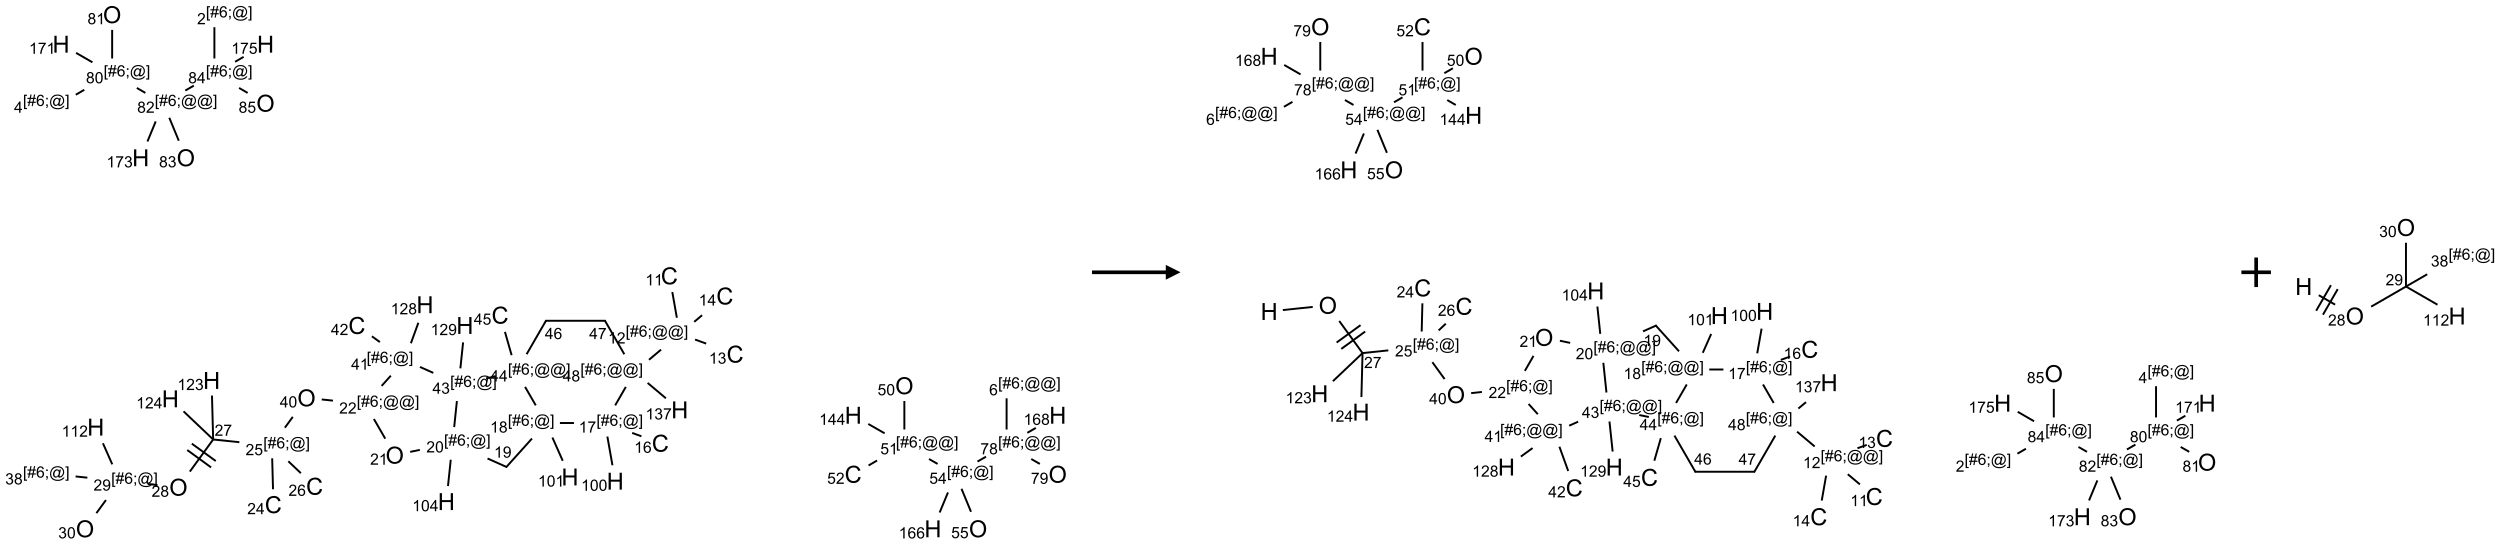 <?xml version="1.0" encoding="UTF-8"?>
<svg xmlns="http://www.w3.org/2000/svg" xmlns:xlink="http://www.w3.org/1999/xlink" width="1694" height="369" viewBox="0 0 1694 369">
<defs>
<g>
<g id="glyph-0-0">
<path d="M 2 0 L 2 -10 L 10 -10 L 10 0 Z M 2.25 -0.25 L 9.75 -0.25 L 9.75 -9.75 L 2.25 -9.75 Z M 2.25 -0.25 "/>
</g>
<g id="glyph-0-1">
<path d="M 9.406 -4.016 L 10.922 -3.633 C 10.605 -2.387 10.031 -1.438 9.207 -0.785 C 8.383 -0.133 7.371 0.195 6.18 0.195 C 4.945 0.195 3.941 -0.055 3.168 -0.559 C 2.395 -1.062 1.805 -1.789 1.402 -2.742 C 1 -3.695 0.797 -4.719 0.797 -5.812 C 0.797 -7.004 1.023 -8.047 1.48 -8.934 C 1.938 -9.82 2.586 -10.496 3.426 -10.957 C 4.266 -11.418 5.191 -11.648 6.203 -11.648 C 7.348 -11.648 8.312 -11.355 9.094 -10.773 C 9.875 -10.191 10.418 -9.371 10.727 -8.312 L 9.234 -7.961 C 8.969 -8.793 8.582 -9.402 8.078 -9.781 C 7.574 -10.16 6.938 -10.352 6.172 -10.352 C 5.293 -10.352 4.555 -10.141 3.965 -9.719 C 3.375 -9.297 2.957 -8.73 2.719 -8.02 C 2.48 -7.309 2.359 -6.574 2.359 -5.82 C 2.359 -4.848 2.5 -3.996 2.785 -3.27 C 3.07 -2.543 3.512 -2 4.109 -1.641 C 4.707 -1.281 5.355 -1.102 6.055 -1.102 C 6.902 -1.102 7.621 -1.348 8.211 -1.836 C 8.801 -2.324 9.199 -3.051 9.406 -4.016 Z M 9.406 -4.016 "/>
</g>
<g id="glyph-0-2">
<path d="M 1.281 0 L 1.281 -11.453 L 2.797 -11.453 L 2.797 -6.75 L 8.75 -6.75 L 8.75 -11.453 L 10.266 -11.453 L 10.266 0 L 8.75 0 L 8.75 -5.398 L 2.797 -5.398 L 2.797 0 Z M 1.281 0 "/>
</g>
<g id="glyph-0-3">
<path d="M 0.773 -5.578 C 0.773 -7.48 1.285 -8.969 2.305 -10.043 C 3.324 -11.117 4.645 -11.656 6.258 -11.656 C 7.316 -11.656 8.27 -11.402 9.117 -10.898 C 9.965 -10.395 10.613 -9.688 11.059 -8.785 C 11.504 -7.883 11.727 -6.855 11.727 -5.711 C 11.727 -4.551 11.492 -3.512 11.023 -2.594 C 10.555 -1.676 9.891 -0.984 9.031 -0.512 C 8.172 -0.039 7.246 0.195 6.25 0.195 C 5.172 0.195 4.207 -0.066 3.359 -0.586 C 2.512 -1.105 1.867 -1.816 1.43 -2.719 C 0.992 -3.621 0.773 -4.574 0.773 -5.578 Z M 2.336 -5.555 C 2.336 -4.176 2.707 -3.086 3.449 -2.293 C 4.191 -1.5 5.121 -1.102 6.242 -1.102 C 7.383 -1.102 8.32 -1.504 9.059 -2.305 C 9.797 -3.105 10.164 -4.246 10.164 -5.719 C 10.164 -6.652 10.008 -7.465 9.691 -8.16 C 9.375 -8.855 8.914 -9.395 8.309 -9.777 C 7.703 -10.16 7.02 -10.352 6.266 -10.352 C 5.191 -10.352 4.27 -9.984 3.496 -9.246 C 2.723 -8.508 2.336 -7.277 2.336 -5.555 Z M 2.336 -5.555 "/>
</g>
<g id="glyph-1-0">
<path d="M 1.332 0 L 1.332 -6.668 L 6.668 -6.668 L 6.668 0 Z M 1.5 -0.168 L 6.5 -0.168 L 6.5 -6.5 L 1.5 -6.5 Z M 1.5 -0.168 "/>
</g>
<g id="glyph-1-1">
<path d="M 3.973 0 L 3.035 0 L 3.035 -5.973 C 2.809 -5.758 2.516 -5.543 2.148 -5.328 C 1.781 -5.113 1.453 -4.953 1.16 -4.844 L 1.16 -5.75 C 1.684 -5.996 2.145 -6.297 2.535 -6.645 C 2.93 -6.996 3.207 -7.336 3.371 -7.668 L 3.973 -7.668 Z M 3.973 0 "/>
</g>
<g id="glyph-1-2">
<path d="M 0.723 2.121 L 0.723 -7.637 L 2.793 -7.637 L 2.793 -6.859 L 1.66 -6.859 L 1.66 1.344 L 2.793 1.344 L 2.793 2.121 Z M 0.723 2.121 "/>
</g>
<g id="glyph-1-3">
<path d="M 0.535 0.129 L 0.988 -2.09 L 0.109 -2.09 L 0.109 -2.863 L 1.145 -2.863 L 1.531 -4.754 L 0.109 -4.754 L 0.109 -5.531 L 1.688 -5.531 L 2.141 -7.766 L 2.922 -7.766 L 2.469 -5.531 L 4.109 -5.531 L 4.562 -7.766 L 5.348 -7.766 L 4.895 -5.531 L 5.797 -5.531 L 5.797 -4.754 L 4.738 -4.754 L 4.348 -2.863 L 5.797 -2.863 L 5.797 -2.09 L 4.191 -2.09 L 3.738 0.129 L 2.957 0.129 L 3.406 -2.09 L 1.77 -2.09 L 1.316 0.129 Z M 1.926 -2.863 L 3.562 -2.863 L 3.953 -4.754 L 2.312 -4.754 Z M 1.926 -2.863 "/>
</g>
<g id="glyph-1-4">
<path d="M 5.309 -5.766 L 4.375 -5.691 C 4.293 -6.059 4.172 -6.328 4.02 -6.496 C 3.766 -6.762 3.453 -6.895 3.082 -6.895 C 2.785 -6.895 2.523 -6.812 2.297 -6.645 C 2 -6.43 1.77 -6.117 1.598 -5.703 C 1.43 -5.289 1.34 -4.703 1.332 -3.938 C 1.559 -4.281 1.836 -4.535 2.16 -4.703 C 2.488 -4.871 2.828 -4.953 3.188 -4.953 C 3.812 -4.953 4.344 -4.723 4.785 -4.262 C 5.223 -3.801 5.441 -3.207 5.441 -2.48 C 5.441 -2 5.34 -1.555 5.133 -1.145 C 4.926 -0.73 4.641 -0.418 4.281 -0.199 C 3.922 0.02 3.512 0.129 3.051 0.129 C 2.27 0.129 1.633 -0.156 1.141 -0.73 C 0.648 -1.305 0.402 -2.254 0.402 -3.574 C 0.402 -5.051 0.672 -6.121 1.219 -6.793 C 1.695 -7.375 2.336 -7.668 3.141 -7.668 C 3.742 -7.668 4.234 -7.5 4.617 -7.16 C 5 -6.824 5.23 -6.359 5.309 -5.766 Z M 1.48 -2.473 C 1.48 -2.152 1.547 -1.844 1.684 -1.547 C 1.82 -1.25 2.016 -1.027 2.262 -0.871 C 2.508 -0.719 2.766 -0.641 3.035 -0.641 C 3.434 -0.641 3.773 -0.801 4.059 -1.121 C 4.344 -1.441 4.484 -1.875 4.484 -2.422 C 4.484 -2.949 4.344 -3.367 4.062 -3.668 C 3.781 -3.973 3.426 -4.125 3 -4.125 C 2.578 -4.125 2.219 -3.973 1.922 -3.668 C 1.625 -3.363 1.48 -2.969 1.48 -2.473 Z M 1.48 -2.473 "/>
</g>
<g id="glyph-1-5">
<path d="M 0.949 -4.465 L 0.949 -5.531 L 2.016 -5.531 L 2.016 -4.465 Z M 0.949 0 L 0.949 -1.066 L 2.016 -1.066 L 2.016 0 C 2.016 0.391 1.945 0.711 1.809 0.949 C 1.668 1.191 1.449 1.379 1.145 1.512 L 0.887 1.109 C 1.082 1.023 1.23 0.895 1.324 0.727 C 1.418 0.559 1.469 0.316 1.48 0 Z M 0.949 0 "/>
</g>
<g id="glyph-1-6">
<path d="M 6.047 -0.848 C 5.82 -0.59 5.57 -0.379 5.289 -0.223 C 5.008 -0.062 4.73 0.016 4.449 0.016 C 4.141 0.016 3.84 -0.074 3.547 -0.254 C 3.254 -0.434 3.02 -0.715 2.836 -1.09 C 2.652 -1.465 2.562 -1.875 2.562 -2.324 C 2.562 -2.875 2.703 -3.43 2.988 -3.98 C 3.27 -4.535 3.621 -4.953 4.043 -5.23 C 4.461 -5.508 4.871 -5.645 5.266 -5.645 C 5.566 -5.645 5.855 -5.566 6.129 -5.41 C 6.402 -5.25 6.641 -5.012 6.84 -4.688 L 7.016 -5.496 L 7.949 -5.496 L 7.199 -2 C 7.094 -1.516 7.043 -1.246 7.043 -1.191 C 7.043 -1.098 7.078 -1.02 7.148 -0.949 C 7.219 -0.883 7.305 -0.848 7.406 -0.848 C 7.59 -0.848 7.832 -0.953 8.129 -1.168 C 8.527 -1.445 8.84 -1.816 9.07 -2.285 C 9.301 -2.75 9.418 -3.234 9.418 -3.73 C 9.418 -4.309 9.27 -4.852 8.973 -5.355 C 8.676 -5.859 8.23 -6.262 7.645 -6.562 C 7.055 -6.863 6.406 -7.016 5.691 -7.016 C 4.879 -7.016 4.137 -6.824 3.465 -6.445 C 2.793 -6.066 2.273 -5.52 1.902 -4.809 C 1.535 -4.098 1.348 -3.34 1.348 -2.527 C 1.348 -1.676 1.535 -0.941 1.902 -0.328 C 2.273 0.285 2.809 0.742 3.508 1.035 C 4.207 1.328 4.984 1.473 5.832 1.473 C 6.742 1.473 7.504 1.32 8.121 1.016 C 8.734 0.711 9.195 0.34 9.5 -0.098 L 10.441 -0.098 C 10.266 0.266 9.961 0.637 9.531 1.016 C 9.102 1.395 8.59 1.695 7.996 1.914 C 7.402 2.133 6.688 2.246 5.848 2.246 C 5.078 2.246 4.367 2.145 3.715 1.949 C 3.066 1.75 2.512 1.453 2.051 1.055 C 1.594 0.656 1.25 0.199 1.016 -0.316 C 0.723 -0.973 0.578 -1.684 0.578 -2.441 C 0.578 -3.289 0.75 -4.098 1.098 -4.863 C 1.523 -5.805 2.125 -6.527 2.902 -7.027 C 3.684 -7.527 4.629 -7.777 5.738 -7.777 C 6.602 -7.777 7.375 -7.602 8.059 -7.246 C 8.746 -6.895 9.285 -6.371 9.684 -5.672 C 10.02 -5.07 10.188 -4.418 10.188 -3.715 C 10.188 -2.707 9.832 -1.812 9.125 -1.031 C 8.492 -0.328 7.801 0.02 7.051 0.02 C 6.812 0.02 6.617 -0.016 6.473 -0.09 C 6.324 -0.16 6.215 -0.266 6.145 -0.402 C 6.102 -0.488 6.066 -0.637 6.047 -0.848 Z M 3.527 -2.262 C 3.527 -1.785 3.641 -1.414 3.863 -1.152 C 4.09 -0.887 4.348 -0.754 4.641 -0.754 C 4.836 -0.754 5.039 -0.812 5.254 -0.93 C 5.469 -1.047 5.676 -1.219 5.871 -1.449 C 6.066 -1.676 6.23 -1.969 6.355 -2.32 C 6.48 -2.672 6.543 -3.027 6.543 -3.379 C 6.543 -3.852 6.426 -4.219 6.191 -4.48 C 5.957 -4.738 5.672 -4.871 5.332 -4.871 C 5.109 -4.871 4.902 -4.812 4.707 -4.699 C 4.512 -4.586 4.32 -4.406 4.137 -4.156 C 3.953 -3.906 3.805 -3.602 3.691 -3.246 C 3.582 -2.887 3.527 -2.559 3.527 -2.262 Z M 3.527 -2.262 "/>
</g>
<g id="glyph-1-7">
<path d="M 2.27 2.121 L 0.203 2.121 L 0.203 1.344 L 1.332 1.344 L 1.332 -6.859 L 0.203 -6.859 L 0.203 -7.637 L 2.27 -7.637 Z M 2.27 2.121 "/>
</g>
<g id="glyph-1-8">
<path d="M 5.371 -0.902 L 5.371 0 L 0.324 0 C 0.316 -0.227 0.352 -0.441 0.434 -0.652 C 0.562 -0.996 0.766 -1.332 1.051 -1.668 C 1.332 -2 1.742 -2.387 2.277 -2.824 C 3.105 -3.504 3.668 -4.043 3.957 -4.441 C 4.25 -4.84 4.395 -5.215 4.395 -5.566 C 4.395 -5.938 4.262 -6.254 3.996 -6.508 C 3.73 -6.762 3.387 -6.891 2.957 -6.891 C 2.508 -6.891 2.145 -6.754 1.875 -6.484 C 1.605 -6.215 1.469 -5.84 1.465 -5.359 L 0.5 -5.457 C 0.566 -6.176 0.812 -6.727 1.246 -7.102 C 1.676 -7.477 2.254 -7.668 2.98 -7.668 C 3.711 -7.668 4.293 -7.465 4.719 -7.059 C 5.145 -6.652 5.359 -6.148 5.359 -5.547 C 5.359 -5.242 5.297 -4.941 5.172 -4.645 C 5.047 -4.352 4.84 -4.039 4.551 -3.715 C 4.262 -3.387 3.777 -2.938 3.105 -2.371 C 2.543 -1.898 2.18 -1.578 2.02 -1.41 C 1.859 -1.242 1.73 -1.07 1.625 -0.902 Z M 5.371 -0.902 "/>
</g>
<g id="glyph-1-9">
<path d="M 0.449 -2.016 L 1.387 -2.141 C 1.492 -1.609 1.676 -1.227 1.934 -0.992 C 2.191 -0.758 2.508 -0.641 2.879 -0.641 C 3.32 -0.641 3.695 -0.793 3.996 -1.098 C 4.301 -1.402 4.453 -1.781 4.453 -2.234 C 4.453 -2.664 4.312 -3.02 4.031 -3.301 C 3.75 -3.578 3.391 -3.719 2.957 -3.719 C 2.781 -3.719 2.562 -3.684 2.297 -3.613 L 2.402 -4.438 C 2.465 -4.43 2.516 -4.426 2.551 -4.426 C 2.949 -4.426 3.312 -4.531 3.629 -4.738 C 3.949 -4.949 4.109 -5.27 4.109 -5.703 C 4.109 -6.047 3.992 -6.332 3.762 -6.559 C 3.527 -6.785 3.227 -6.895 2.859 -6.895 C 2.496 -6.895 2.191 -6.781 1.949 -6.551 C 1.707 -6.324 1.547 -5.98 1.48 -5.52 L 0.543 -5.688 C 0.656 -6.316 0.918 -6.805 1.324 -7.148 C 1.73 -7.492 2.234 -7.668 2.84 -7.668 C 3.254 -7.668 3.641 -7.578 3.988 -7.398 C 4.34 -7.219 4.609 -6.977 4.793 -6.668 C 4.98 -6.359 5.074 -6.031 5.074 -5.684 C 5.074 -5.352 4.984 -5.051 4.809 -4.781 C 4.629 -4.512 4.367 -4.297 4.02 -4.137 C 4.473 -4.031 4.824 -3.816 5.074 -3.488 C 5.324 -3.16 5.449 -2.75 5.449 -2.254 C 5.449 -1.59 5.203 -1.023 4.719 -0.559 C 4.234 -0.098 3.617 0.137 2.875 0.137 C 2.203 0.137 1.648 -0.062 1.207 -0.465 C 0.762 -0.863 0.512 -1.379 0.449 -2.016 Z M 0.449 -2.016 "/>
</g>
<g id="glyph-1-10">
<path d="M 3.449 0 L 3.449 -1.828 L 0.137 -1.828 L 0.137 -2.688 L 3.621 -7.637 L 4.387 -7.637 L 4.387 -2.688 L 5.418 -2.688 L 5.418 -1.828 L 4.387 -1.828 L 4.387 0 Z M 3.449 -2.688 L 3.449 -6.129 L 1.059 -2.688 Z M 3.449 -2.688 "/>
</g>
<g id="glyph-1-11">
<path d="M 1.887 -4.141 C 1.496 -4.281 1.207 -4.484 1.02 -4.75 C 0.832 -5.016 0.738 -5.328 0.738 -5.699 C 0.738 -6.254 0.938 -6.719 1.34 -7.098 C 1.738 -7.477 2.27 -7.668 2.934 -7.668 C 3.598 -7.668 4.137 -7.473 4.543 -7.086 C 4.949 -6.699 5.152 -6.227 5.152 -5.672 C 5.152 -5.316 5.059 -5.008 4.871 -4.746 C 4.688 -4.484 4.406 -4.281 4.027 -4.141 C 4.496 -3.988 4.852 -3.742 5.098 -3.402 C 5.34 -3.062 5.465 -2.656 5.465 -2.184 C 5.465 -1.531 5.234 -0.98 4.77 -0.535 C 4.309 -0.09 3.703 0.129 2.949 0.129 C 2.195 0.129 1.586 -0.094 1.125 -0.539 C 0.664 -0.984 0.434 -1.543 0.434 -2.207 C 0.434 -2.703 0.559 -3.121 0.809 -3.457 C 1.062 -3.793 1.422 -4.02 1.887 -4.141 Z M 1.699 -5.73 C 1.699 -5.367 1.812 -5.074 2.047 -4.844 C 2.281 -4.613 2.582 -4.5 2.953 -4.5 C 3.312 -4.5 3.609 -4.613 3.84 -4.84 C 4.07 -5.066 4.188 -5.348 4.188 -5.676 C 4.188 -6.02 4.07 -6.309 3.832 -6.543 C 3.594 -6.777 3.297 -6.895 2.941 -6.895 C 2.586 -6.895 2.289 -6.781 2.051 -6.551 C 1.816 -6.324 1.699 -6.047 1.699 -5.73 Z M 1.395 -2.203 C 1.395 -1.938 1.461 -1.676 1.586 -1.426 C 1.711 -1.176 1.902 -0.984 2.152 -0.848 C 2.402 -0.711 2.672 -0.641 2.957 -0.641 C 3.406 -0.641 3.777 -0.785 4.066 -1.074 C 4.359 -1.363 4.504 -1.727 4.504 -2.172 C 4.504 -2.625 4.355 -2.996 4.055 -3.293 C 3.754 -3.586 3.379 -3.734 2.926 -3.734 C 2.484 -3.734 2.121 -3.59 1.832 -3.297 C 1.543 -3.004 1.395 -2.641 1.395 -2.203 Z M 1.395 -2.203 "/>
</g>
<g id="glyph-1-12">
<path d="M 0.504 -6.637 L 0.504 -7.535 L 5.449 -7.535 L 5.449 -6.809 C 4.961 -6.289 4.48 -5.602 4.004 -4.746 C 3.527 -3.887 3.156 -3.004 2.895 -2.098 C 2.707 -1.461 2.59 -0.762 2.535 0 L 1.574 0 C 1.582 -0.602 1.703 -1.328 1.926 -2.176 C 2.152 -3.027 2.477 -3.848 2.898 -4.637 C 3.32 -5.426 3.77 -6.094 4.246 -6.637 Z M 0.504 -6.637 "/>
</g>
<g id="glyph-1-13">
<path d="M 0.441 -3.766 C 0.441 -4.668 0.535 -5.395 0.723 -5.945 C 0.906 -6.496 1.184 -6.922 1.551 -7.219 C 1.918 -7.516 2.375 -7.668 2.934 -7.668 C 3.344 -7.668 3.703 -7.586 4.012 -7.418 C 4.32 -7.254 4.574 -7.016 4.777 -6.707 C 4.977 -6.395 5.137 -6.016 5.25 -5.57 C 5.363 -5.125 5.422 -4.523 5.422 -3.766 C 5.422 -2.871 5.328 -2.148 5.145 -1.598 C 4.961 -1.047 4.688 -0.621 4.32 -0.32 C 3.953 -0.02 3.492 0.129 2.934 0.129 C 2.195 0.129 1.617 -0.133 1.199 -0.66 C 0.695 -1.297 0.441 -2.332 0.441 -3.766 Z M 1.406 -3.766 C 1.406 -2.512 1.555 -1.68 1.848 -1.262 C 2.141 -0.848 2.5 -0.641 2.934 -0.641 C 3.363 -0.641 3.727 -0.848 4.02 -1.266 C 4.312 -1.684 4.457 -2.516 4.457 -3.766 C 4.457 -5.023 4.312 -5.859 4.02 -6.27 C 3.727 -6.684 3.359 -6.891 2.922 -6.891 C 2.492 -6.891 2.148 -6.707 1.891 -6.344 C 1.566 -5.879 1.406 -5.02 1.406 -3.766 Z M 1.406 -3.766 "/>
</g>
<g id="glyph-1-14">
<path d="M 0.582 -1.766 L 1.484 -1.848 C 1.562 -1.426 1.707 -1.117 1.922 -0.926 C 2.137 -0.734 2.414 -0.641 2.75 -0.641 C 3.039 -0.641 3.289 -0.707 3.508 -0.84 C 3.727 -0.973 3.902 -1.148 4.043 -1.367 C 4.18 -1.586 4.297 -1.887 4.391 -2.262 C 4.484 -2.637 4.531 -3.016 4.531 -3.406 C 4.531 -3.449 4.531 -3.512 4.527 -3.594 C 4.34 -3.297 4.082 -3.055 3.758 -2.867 C 3.434 -2.68 3.082 -2.59 2.703 -2.59 C 2.07 -2.59 1.535 -2.816 1.098 -3.277 C 0.66 -3.734 0.441 -4.34 0.441 -5.09 C 0.441 -5.863 0.672 -6.484 1.129 -6.957 C 1.586 -7.43 2.156 -7.668 2.844 -7.668 C 3.34 -7.668 3.793 -7.531 4.207 -7.266 C 4.617 -7 4.93 -6.617 5.145 -6.121 C 5.355 -5.629 5.465 -4.91 5.465 -3.973 C 5.465 -2.996 5.359 -2.223 5.145 -1.645 C 4.934 -1.066 4.617 -0.625 4.199 -0.324 C 3.781 -0.02 3.293 0.129 2.73 0.129 C 2.133 0.129 1.645 -0.035 1.266 -0.367 C 0.887 -0.699 0.66 -1.164 0.582 -1.766 Z M 4.422 -5.137 C 4.422 -5.676 4.277 -6.102 3.992 -6.418 C 3.707 -6.734 3.359 -6.891 2.957 -6.891 C 2.543 -6.891 2.18 -6.719 1.871 -6.379 C 1.562 -6.039 1.406 -5.598 1.406 -5.059 C 1.406 -4.57 1.555 -4.176 1.848 -3.871 C 2.141 -3.566 2.5 -3.418 2.934 -3.418 C 3.367 -3.418 3.723 -3.57 4.004 -3.871 C 4.281 -4.176 4.422 -4.598 4.422 -5.137 Z M 4.422 -5.137 "/>
</g>
<g id="glyph-1-15">
<path d="M 0.441 -2 L 1.426 -2.082 C 1.5 -1.605 1.668 -1.242 1.934 -1.004 C 2.199 -0.762 2.52 -0.641 2.895 -0.641 C 3.348 -0.641 3.73 -0.812 4.043 -1.152 C 4.355 -1.492 4.512 -1.941 4.512 -2.504 C 4.512 -3.039 4.359 -3.461 4.059 -3.77 C 3.758 -4.078 3.367 -4.234 2.879 -4.234 C 2.578 -4.234 2.305 -4.164 2.062 -4.027 C 1.82 -3.891 1.629 -3.715 1.488 -3.496 L 0.609 -3.609 L 1.348 -7.531 L 5.145 -7.531 L 5.145 -6.637 L 2.098 -6.637 L 1.688 -4.582 C 2.145 -4.902 2.625 -5.062 3.129 -5.062 C 3.797 -5.062 4.359 -4.832 4.816 -4.371 C 5.277 -3.91 5.504 -3.312 5.504 -2.59 C 5.504 -1.898 5.305 -1.301 4.902 -0.797 C 4.41 -0.18 3.742 0.129 2.895 0.129 C 2.199 0.129 1.633 -0.062 1.195 -0.453 C 0.758 -0.844 0.504 -1.359 0.441 -2 Z M 0.441 -2 "/>
</g>
</g>
</defs>
<path fill="none" stroke-width="0.033" stroke-linecap="butt" stroke-linejoin="miter" stroke="rgb(0%, 0%, 0%)" stroke-opacity="1" stroke-miterlimit="10" d="M 10.355 4.698 L 10.432 5.134 " transform="matrix(40, 0, 0, 40, 41.354, 9.953)"/>
<path fill="none" stroke-width="0.033" stroke-linecap="butt" stroke-linejoin="miter" stroke="rgb(0%, 0%, 0%)" stroke-opacity="1" stroke-miterlimit="10" d="M 10.74 5.503 L 10.929 5.572 " transform="matrix(40, 0, 0, 40, 41.354, 9.953)"/>
<path fill="none" stroke-width="0.033" stroke-linecap="butt" stroke-linejoin="miter" stroke="rgb(0%, 0%, 0%)" stroke-opacity="1" stroke-miterlimit="10" d="M 10.726 5.203 L 10.859 5.091 " transform="matrix(40, 0, 0, 40, 41.354, 9.953)"/>
<path fill="none" stroke-width="0.033" stroke-linecap="butt" stroke-linejoin="miter" stroke="rgb(0%, 0%, 0%)" stroke-opacity="1" stroke-miterlimit="10" d="M 10.164 5.674 L 9.96 5.846 " transform="matrix(40, 0, 0, 40, 41.354, 9.953)"/>
<path fill="none" stroke-width="0.033" stroke-linecap="butt" stroke-linejoin="miter" stroke="rgb(0%, 0%, 0%)" stroke-opacity="1" stroke-miterlimit="10" d="M 9.568 6.305 L 9.387 6.618 " transform="matrix(40, 0, 0, 40, 41.354, 9.953)"/>
<path fill="none" stroke-width="0.033" stroke-linecap="butt" stroke-linejoin="miter" stroke="rgb(0%, 0%, 0%)" stroke-opacity="1" stroke-miterlimit="10" d="M 9.675 7.085 L 9.832 7.142 " transform="matrix(40, 0, 0, 40, 41.354, 9.953)"/>
<path fill="none" stroke-width="0.033" stroke-linecap="butt" stroke-linejoin="miter" stroke="rgb(0%, 0%, 0%)" stroke-opacity="1" stroke-miterlimit="10" d="M 9.255 7.146 L 9.341 7.633 " transform="matrix(40, 0, 0, 40, 41.354, 9.953)"/>
<path fill="none" stroke-width="0.033" stroke-linecap="butt" stroke-linejoin="miter" stroke="rgb(0%, 0%, 0%)" stroke-opacity="1" stroke-miterlimit="10" d="M 8.689 6.917 L 8.451 6.917 " transform="matrix(40, 0, 0, 40, 41.354, 9.953)"/>
<path fill="none" stroke-width="0.033" stroke-linecap="butt" stroke-linejoin="miter" stroke="rgb(0%, 0%, 0%)" stroke-opacity="1" stroke-miterlimit="10" d="M 8.324 7.163 L 8.499 7.557 " transform="matrix(40, 0, 0, 40, 41.354, 9.953)"/>
<path fill="none" stroke-width="0.033" stroke-linecap="butt" stroke-linejoin="miter" stroke="rgb(0%, 0%, 0%)" stroke-opacity="1" stroke-miterlimit="10" d="M 7.978 7.18 L 7.537 7.67 " transform="matrix(40, 0, 0, 40, 41.354, 9.953)"/>
<path fill="none" stroke-width="0.033" stroke-linecap="butt" stroke-linejoin="miter" stroke="rgb(0%, 0%, 0%)" stroke-opacity="1" stroke-miterlimit="10" d="M 7.556 7.666 L 7.225 7.518 " transform="matrix(40, 0, 0, 40, 41.354, 9.953)"/>
<path fill="none" stroke-width="0.033" stroke-linecap="butt" stroke-linejoin="miter" stroke="rgb(0%, 0%, 0%)" stroke-opacity="1" stroke-miterlimit="10" d="M 6.602 7.539 L 6.555 7.985 " transform="matrix(40, 0, 0, 40, 41.354, 9.953)"/>
<path fill="none" stroke-width="0.033" stroke-linecap="butt" stroke-linejoin="miter" stroke="rgb(0%, 0%, 0%)" stroke-opacity="1" stroke-miterlimit="10" d="M 6.078 7.372 L 5.915 7.406 " transform="matrix(40, 0, 0, 40, 41.354, 9.953)"/>
<path fill="none" stroke-width="0.033" stroke-linecap="butt" stroke-linejoin="miter" stroke="rgb(0%, 0%, 0%)" stroke-opacity="1" stroke-miterlimit="10" d="M 5.492 7.182 L 5.3 6.849 " transform="matrix(40, 0, 0, 40, 41.354, 9.953)"/>
<path fill="none" stroke-width="0.033" stroke-linecap="butt" stroke-linejoin="miter" stroke="rgb(0%, 0%, 0%)" stroke-opacity="1" stroke-miterlimit="10" d="M 4.607 6.538 L 4.416 6.518 " transform="matrix(40, 0, 0, 40, 41.354, 9.953)"/>
<path fill="none" stroke-width="0.033" stroke-linecap="butt" stroke-linejoin="miter" stroke="rgb(0%, 0%, 0%)" stroke-opacity="1" stroke-miterlimit="10" d="M 3.926 6.813 L 3.792 6.996 " transform="matrix(40, 0, 0, 40, 41.354, 9.953)"/>
<path fill="none" stroke-width="0.033" stroke-linecap="butt" stroke-linejoin="miter" stroke="rgb(0%, 0%, 0%)" stroke-opacity="1" stroke-miterlimit="10" d="M 3.577 7.515 L 3.591 8.039 " transform="matrix(40, 0, 0, 40, 41.354, 9.953)"/>
<path fill="none" stroke-width="0.033" stroke-linecap="butt" stroke-linejoin="miter" stroke="rgb(0%, 0%, 0%)" stroke-opacity="1" stroke-miterlimit="10" d="M 3.85 7.565 L 4.063 7.767 " transform="matrix(40, 0, 0, 40, 41.354, 9.953)"/>
<path fill="none" stroke-width="0.033" stroke-linecap="butt" stroke-linejoin="miter" stroke="rgb(0%, 0%, 0%)" stroke-opacity="1" stroke-miterlimit="10" d="M 3.021 7.242 L 2.577 7.196 " transform="matrix(40, 0, 0, 40, 41.354, 9.953)"/>
<path fill="none" stroke-width="0.033" stroke-linecap="butt" stroke-linejoin="miter" stroke="rgb(0%, 0%, 0%)" stroke-opacity="1" stroke-miterlimit="10" d="M 2.577 7.196 L 2.182 7.74 " transform="matrix(40, 0, 0, 40, 41.354, 9.953)"/>
<path fill="none" stroke-width="0.033" stroke-linecap="butt" stroke-linejoin="miter" stroke="rgb(0%, 0%, 0%)" stroke-opacity="1" stroke-miterlimit="10" d="M 2.138 7.375 L 2.542 7.669 " transform="matrix(40, 0, 0, 40, 41.354, 9.953)"/>
<path fill="none" stroke-width="0.033" stroke-linecap="butt" stroke-linejoin="miter" stroke="rgb(0%, 0%, 0%)" stroke-opacity="1" stroke-miterlimit="10" d="M 2.216 7.267 L 2.621 7.561 " transform="matrix(40, 0, 0, 40, 41.354, 9.953)"/>
<path fill="none" stroke-width="0.033" stroke-linecap="butt" stroke-linejoin="miter" stroke="rgb(0%, 0%, 0%)" stroke-opacity="1" stroke-miterlimit="10" d="M 1.634 7.967 L 1.468 7.95 " transform="matrix(40, 0, 0, 40, 41.354, 9.953)"/>
<path fill="none" stroke-width="0.033" stroke-linecap="butt" stroke-linejoin="miter" stroke="rgb(0%, 0%, 0%)" stroke-opacity="1" stroke-miterlimit="10" d="M 0.868 7.617 L 0.71 7.261 " transform="matrix(40, 0, 0, 40, 41.354, 9.953)"/>
<path fill="none" stroke-width="0.033" stroke-linecap="butt" stroke-linejoin="miter" stroke="rgb(0%, 0%, 0%)" stroke-opacity="1" stroke-miterlimit="10" d="M 0.761 8.222 L 0.599 8.444 " transform="matrix(40, 0, 0, 40, 41.354, 9.953)"/>
<path fill="none" stroke-width="0.033" stroke-linecap="butt" stroke-linejoin="miter" stroke="rgb(0%, 0%, 0%)" stroke-opacity="1" stroke-miterlimit="10" d="M 0.446 7.843 L 0.247 7.822 " transform="matrix(40, 0, 0, 40, 41.354, 9.953)"/>
<path fill="none" stroke-width="0.033" stroke-linecap="butt" stroke-linejoin="miter" stroke="rgb(0%, 0%, 0%)" stroke-opacity="1" stroke-miterlimit="10" d="M 2.577 7.196 L 2.557 6.452 " transform="matrix(40, 0, 0, 40, 41.354, 9.953)"/>
<path fill="none" stroke-width="0.033" stroke-linecap="butt" stroke-linejoin="miter" stroke="rgb(0%, 0%, 0%)" stroke-opacity="1" stroke-miterlimit="10" d="M 2.577 7.196 L 2.075 6.719 " transform="matrix(40, 0, 0, 40, 41.354, 9.953)"/>
<path fill="none" stroke-width="0.033" stroke-linecap="butt" stroke-linejoin="miter" stroke="rgb(0%, 0%, 0%)" stroke-opacity="1" stroke-miterlimit="10" d="M 5.431 6.288 L 5.587 6.115 " transform="matrix(40, 0, 0, 40, 41.354, 9.953)"/>
<path fill="none" stroke-width="0.033" stroke-linecap="butt" stroke-linejoin="miter" stroke="rgb(0%, 0%, 0%)" stroke-opacity="1" stroke-miterlimit="10" d="M 5.401 5.546 L 5.266 5.448 " transform="matrix(40, 0, 0, 40, 41.354, 9.953)"/>
<path fill="none" stroke-width="0.033" stroke-linecap="butt" stroke-linejoin="miter" stroke="rgb(0%, 0%, 0%)" stroke-opacity="1" stroke-miterlimit="10" d="M 5.927 5.566 L 6.053 5.219 " transform="matrix(40, 0, 0, 40, 41.354, 9.953)"/>
<path fill="none" stroke-width="0.033" stroke-linecap="butt" stroke-linejoin="miter" stroke="rgb(0%, 0%, 0%)" stroke-opacity="1" stroke-miterlimit="10" d="M 6.08 5.967 L 6.306 6.068 " transform="matrix(40, 0, 0, 40, 41.354, 9.953)"/>
<path fill="none" stroke-width="0.033" stroke-linecap="butt" stroke-linejoin="miter" stroke="rgb(0%, 0%, 0%)" stroke-opacity="1" stroke-miterlimit="10" d="M 6.706 6.545 L 6.66 6.986 " transform="matrix(40, 0, 0, 40, 41.354, 9.953)"/>
<path fill="none" stroke-width="0.033" stroke-linecap="butt" stroke-linejoin="miter" stroke="rgb(0%, 0%, 0%)" stroke-opacity="1" stroke-miterlimit="10" d="M 6.765 5.991 L 6.811 5.551 " transform="matrix(40, 0, 0, 40, 41.354, 9.953)"/>
<path fill="none" stroke-width="0.033" stroke-linecap="butt" stroke-linejoin="miter" stroke="rgb(0%, 0%, 0%)" stroke-opacity="1" stroke-miterlimit="10" d="M 7.199 6.161 L 7.362 6.126 " transform="matrix(40, 0, 0, 40, 41.354, 9.953)"/>
<path fill="none" stroke-width="0.033" stroke-linecap="butt" stroke-linejoin="miter" stroke="rgb(0%, 0%, 0%)" stroke-opacity="1" stroke-miterlimit="10" d="M 7.861 6.305 L 8.042 6.618 " transform="matrix(40, 0, 0, 40, 41.354, 9.953)"/>
<path fill="none" stroke-width="0.033" stroke-linecap="butt" stroke-linejoin="miter" stroke="rgb(0%, 0%, 0%)" stroke-opacity="1" stroke-miterlimit="10" d="M 7.633 5.768 L 7.52 5.373 " transform="matrix(40, 0, 0, 40, 41.354, 9.953)"/>
<path fill="none" stroke-width="0.033" stroke-linecap="butt" stroke-linejoin="miter" stroke="rgb(0%, 0%, 0%)" stroke-opacity="1" stroke-miterlimit="10" d="M 7.887 5.752 L 8.219 5.177 " transform="matrix(40, 0, 0, 40, 41.354, 9.953)"/>
<path fill="none" stroke-width="0.033" stroke-linecap="butt" stroke-linejoin="miter" stroke="rgb(0%, 0%, 0%)" stroke-opacity="1" stroke-miterlimit="10" d="M 8.205 5.185 L 9.224 5.185 " transform="matrix(40, 0, 0, 40, 41.354, 9.953)"/>
<path fill="none" stroke-width="0.033" stroke-linecap="butt" stroke-linejoin="miter" stroke="rgb(0%, 0%, 0%)" stroke-opacity="1" stroke-miterlimit="10" d="M 9.21 5.177 L 9.542 5.752 " transform="matrix(40, 0, 0, 40, 41.354, 9.953)"/>
<path fill="none" stroke-width="0.033" stroke-linecap="butt" stroke-linejoin="miter" stroke="rgb(0%, 0%, 0%)" stroke-opacity="1" stroke-miterlimit="10" d="M 9.937 6.238 L 10.246 6.498 " transform="matrix(40, 0, 0, 40, 41.354, 9.953)"/>
<path fill="none" stroke-width="0.033" stroke-linecap="butt" stroke-linejoin="miter" stroke="rgb(0%, 0%, 0%)" stroke-opacity="1" stroke-miterlimit="10" d="M 14.286 6.544 L 14.286 7.027 " transform="matrix(40, 0, 0, 40, 41.354, 9.953)"/>
<path fill="none" stroke-width="0.033" stroke-linecap="butt" stroke-linejoin="miter" stroke="rgb(0%, 0%, 0%)" stroke-opacity="1" stroke-miterlimit="10" d="M 13.824 7.552 L 13.68 7.636 " transform="matrix(40, 0, 0, 40, 41.354, 9.953)"/>
<path fill="none" stroke-width="0.033" stroke-linecap="butt" stroke-linejoin="miter" stroke="rgb(0%, 0%, 0%)" stroke-opacity="1" stroke-miterlimit="10" d="M 13.952 7.092 L 13.675 6.933 " transform="matrix(40, 0, 0, 40, 41.354, 9.953)"/>
<path fill="none" stroke-width="0.033" stroke-linecap="butt" stroke-linejoin="miter" stroke="rgb(0%, 0%, 0%)" stroke-opacity="1" stroke-miterlimit="10" d="M 14.704 7.527 L 14.849 7.61 " transform="matrix(40, 0, 0, 40, 41.354, 9.953)"/>
<path fill="none" stroke-width="0.033" stroke-linecap="butt" stroke-linejoin="miter" stroke="rgb(0%, 0%, 0%)" stroke-opacity="1" stroke-miterlimit="10" d="M 15.254 8.031 L 15.415 8.421 " transform="matrix(40, 0, 0, 40, 41.354, 9.953)"/>
<path fill="none" stroke-width="0.033" stroke-linecap="butt" stroke-linejoin="miter" stroke="rgb(0%, 0%, 0%)" stroke-opacity="1" stroke-miterlimit="10" d="M 15.025 8.093 L 14.884 8.433 " transform="matrix(40, 0, 0, 40, 41.354, 9.953)"/>
<path fill="none" stroke-width="0.033" stroke-linecap="butt" stroke-linejoin="miter" stroke="rgb(0%, 0%, 0%)" stroke-opacity="1" stroke-miterlimit="10" d="M 15.525 7.57 L 15.669 7.487 " transform="matrix(40, 0, 0, 40, 41.354, 9.953)"/>
<path fill="none" stroke-width="0.033" stroke-linecap="butt" stroke-linejoin="miter" stroke="rgb(0%, 0%, 0%)" stroke-opacity="1" stroke-miterlimit="10" d="M 16.018 7.027 L 16.018 6.498 " transform="matrix(40, 0, 0, 40, 41.354, 9.953)"/>
<path fill="none" stroke-width="0.033" stroke-linecap="butt" stroke-linejoin="miter" stroke="rgb(0%, 0%, 0%)" stroke-opacity="1" stroke-miterlimit="10" d="M 16.436 7.527 L 16.581 7.61 " transform="matrix(40, 0, 0, 40, 41.354, 9.953)"/>
<path fill="none" stroke-width="0.033" stroke-linecap="butt" stroke-linejoin="miter" stroke="rgb(0%, 0%, 0%)" stroke-opacity="1" stroke-miterlimit="10" d="M 16.369 7.083 L 16.513 7 " transform="matrix(40, 0, 0, 40, 41.354, 9.953)"/>
<path fill="none" stroke-width="0.033" stroke-linecap="butt" stroke-linejoin="miter" stroke="rgb(0%, 0%, 0%)" stroke-opacity="1" stroke-miterlimit="10" d="M 0.866 0.258 L 0.866 0.742 " transform="matrix(40, 0, 0, 40, 41.354, 9.953)"/>
<path fill="none" stroke-width="0.033" stroke-linecap="butt" stroke-linejoin="miter" stroke="rgb(0%, 0%, 0%)" stroke-opacity="1" stroke-miterlimit="10" d="M 0.394 1.272 L 0.25 1.356 " transform="matrix(40, 0, 0, 40, 41.354, 9.953)"/>
<path fill="none" stroke-width="0.033" stroke-linecap="butt" stroke-linejoin="miter" stroke="rgb(0%, 0%, 0%)" stroke-opacity="1" stroke-miterlimit="10" d="M 0.532 0.807 L 0.255 0.647 " transform="matrix(40, 0, 0, 40, 41.354, 9.953)"/>
<path fill="none" stroke-width="0.033" stroke-linecap="butt" stroke-linejoin="miter" stroke="rgb(0%, 0%, 0%)" stroke-opacity="1" stroke-miterlimit="10" d="M 1.284 1.241 L 1.429 1.325 " transform="matrix(40, 0, 0, 40, 41.354, 9.953)"/>
<path fill="none" stroke-width="0.033" stroke-linecap="butt" stroke-linejoin="miter" stroke="rgb(0%, 0%, 0%)" stroke-opacity="1" stroke-miterlimit="10" d="M 1.834 1.746 L 1.995 2.135 " transform="matrix(40, 0, 0, 40, 41.354, 9.953)"/>
<path fill="none" stroke-width="0.033" stroke-linecap="butt" stroke-linejoin="miter" stroke="rgb(0%, 0%, 0%)" stroke-opacity="1" stroke-miterlimit="10" d="M 1.604 1.808 L 1.464 2.148 " transform="matrix(40, 0, 0, 40, 41.354, 9.953)"/>
<path fill="none" stroke-width="0.033" stroke-linecap="butt" stroke-linejoin="miter" stroke="rgb(0%, 0%, 0%)" stroke-opacity="1" stroke-miterlimit="10" d="M 2.105 1.285 L 2.249 1.202 " transform="matrix(40, 0, 0, 40, 41.354, 9.953)"/>
<path fill="none" stroke-width="0.033" stroke-linecap="butt" stroke-linejoin="miter" stroke="rgb(0%, 0%, 0%)" stroke-opacity="1" stroke-miterlimit="10" d="M 2.598 0.742 L 2.598 0.212 " transform="matrix(40, 0, 0, 40, 41.354, 9.953)"/>
<path fill="none" stroke-width="0.033" stroke-linecap="butt" stroke-linejoin="miter" stroke="rgb(0%, 0%, 0%)" stroke-opacity="1" stroke-miterlimit="10" d="M 3.016 1.241 L 3.161 1.325 " transform="matrix(40, 0, 0, 40, 41.354, 9.953)"/>
<path fill="none" stroke-width="0.033" stroke-linecap="butt" stroke-linejoin="miter" stroke="rgb(0%, 0%, 0%)" stroke-opacity="1" stroke-miterlimit="10" d="M 2.949 0.798 L 3.093 0.714 " transform="matrix(40, 0, 0, 40, 41.354, 9.953)"/>
<g fill="rgb(0%, 0%, 0%)" fill-opacity="1">
<use xlink:href="#glyph-0-1" x="447.77" y="192.637"/>
</g>
<g fill="rgb(0%, 0%, 0%)" fill-opacity="1">
<use xlink:href="#glyph-1-1" x="437.324" y="193.391"/>
<use xlink:href="#glyph-1-1" x="443.257" y="193.391"/>
</g>
<g fill="rgb(0%, 0%, 0%)" fill-opacity="1">
<use xlink:href="#glyph-1-2" x="423.918" y="228.152"/>
<use xlink:href="#glyph-1-3" x="426.882" y="228.152"/>
<use xlink:href="#glyph-1-4" x="432.814" y="228.152"/>
<use xlink:href="#glyph-1-5" x="438.746" y="228.152"/>
<use xlink:href="#glyph-1-6" x="441.71" y="228.152"/>
<use xlink:href="#glyph-1-6" x="452.538" y="228.152"/>
<use xlink:href="#glyph-1-7" x="463.366" y="228.152"/>
</g>
<g fill="rgb(0%, 0%, 0%)" fill-opacity="1">
<use xlink:href="#glyph-1-1" x="412.004" y="232.781"/>
<use xlink:href="#glyph-1-8" x="417.936" y="232.781"/>
</g>
<g fill="rgb(0%, 0%, 0%)" fill-opacity="1">
<use xlink:href="#glyph-0-1" x="492.305" y="245.711"/>
</g>
<g fill="rgb(0%, 0%, 0%)" fill-opacity="1">
<use xlink:href="#glyph-1-1" x="480.383" y="246.461"/>
<use xlink:href="#glyph-1-9" x="486.315" y="246.461"/>
</g>
<g fill="rgb(0%, 0%, 0%)" fill-opacity="1">
<use xlink:href="#glyph-0-1" x="485.359" y="206.316"/>
</g>
<g fill="rgb(0%, 0%, 0%)" fill-opacity="1">
<use xlink:href="#glyph-1-1" x="473.469" y="207.07"/>
<use xlink:href="#glyph-1-10" x="479.401" y="207.07"/>
</g>
<g fill="rgb(0%, 0%, 0%)" fill-opacity="1">
<use xlink:href="#glyph-1-2" x="393.273" y="253.863"/>
<use xlink:href="#glyph-1-3" x="396.237" y="253.863"/>
<use xlink:href="#glyph-1-4" x="402.169" y="253.863"/>
<use xlink:href="#glyph-1-5" x="408.102" y="253.863"/>
<use xlink:href="#glyph-1-6" x="411.065" y="253.863"/>
<use xlink:href="#glyph-1-6" x="421.893" y="253.863"/>
<use xlink:href="#glyph-1-7" x="432.721" y="253.863"/>
</g>
<g fill="rgb(0%, 0%, 0%)" fill-opacity="1">
<use xlink:href="#glyph-1-10" x="381.27" y="258.492"/>
<use xlink:href="#glyph-1-11" x="387.202" y="258.492"/>
</g>
<g fill="rgb(0%, 0%, 0%)" fill-opacity="1">
<use xlink:href="#glyph-1-2" x="404.145" y="288.504"/>
<use xlink:href="#glyph-1-3" x="407.108" y="288.504"/>
<use xlink:href="#glyph-1-4" x="413.04" y="288.504"/>
<use xlink:href="#glyph-1-5" x="418.973" y="288.504"/>
<use xlink:href="#glyph-1-6" x="421.936" y="288.504"/>
<use xlink:href="#glyph-1-7" x="432.764" y="288.504"/>
</g>
<g fill="rgb(0%, 0%, 0%)" fill-opacity="1">
<use xlink:href="#glyph-1-1" x="392.156" y="293.133"/>
<use xlink:href="#glyph-1-12" x="398.089" y="293.133"/>
</g>
<g fill="rgb(0%, 0%, 0%)" fill-opacity="1">
<use xlink:href="#glyph-0-1" x="441.664" y="306.062"/>
</g>
<g fill="rgb(0%, 0%, 0%)" fill-opacity="1">
<use xlink:href="#glyph-1-1" x="429.75" y="306.816"/>
<use xlink:href="#glyph-1-4" x="435.682" y="306.816"/>
</g>
<g fill="rgb(0%, 0%, 0%)" fill-opacity="1">
<use xlink:href="#glyph-0-2" x="411.105" y="331.773"/>
</g>
<g fill="rgb(0%, 0%, 0%)" fill-opacity="1">
<use xlink:href="#glyph-1-1" x="393.766" y="332.566"/>
<use xlink:href="#glyph-1-13" x="399.698" y="332.566"/>
<use xlink:href="#glyph-1-13" x="405.63" y="332.566"/>
</g>
<g fill="rgb(0%, 0%, 0%)" fill-opacity="1">
<use xlink:href="#glyph-1-2" x="344.102" y="288.504"/>
<use xlink:href="#glyph-1-3" x="347.065" y="288.504"/>
<use xlink:href="#glyph-1-4" x="352.997" y="288.504"/>
<use xlink:href="#glyph-1-5" x="358.93" y="288.504"/>
<use xlink:href="#glyph-1-6" x="361.893" y="288.504"/>
<use xlink:href="#glyph-1-7" x="372.721" y="288.504"/>
</g>
<g fill="rgb(0%, 0%, 0%)" fill-opacity="1">
<use xlink:href="#glyph-1-1" x="332.098" y="293.133"/>
<use xlink:href="#glyph-1-11" x="338.03" y="293.133"/>
</g>
<g fill="rgb(0%, 0%, 0%)" fill-opacity="1">
<use xlink:href="#glyph-0-2" x="380.43" y="328.922"/>
</g>
<g fill="rgb(0%, 0%, 0%)" fill-opacity="1">
<use xlink:href="#glyph-1-1" x="364.535" y="329.715"/>
<use xlink:href="#glyph-1-13" x="370.467" y="329.715"/>
<use xlink:href="#glyph-1-1" x="376.4" y="329.715"/>
</g>
<g fill="rgb(0%, 0%, 0%)" fill-opacity="1">
<use xlink:href="#glyph-1-1" x="334.754" y="310.117"/>
<use xlink:href="#glyph-1-14" x="340.686" y="310.117"/>
</g>
<g fill="rgb(0%, 0%, 0%)" fill-opacity="1">
<use xlink:href="#glyph-1-2" x="300.836" y="301.961"/>
<use xlink:href="#glyph-1-3" x="303.799" y="301.961"/>
<use xlink:href="#glyph-1-4" x="309.732" y="301.961"/>
<use xlink:href="#glyph-1-5" x="315.664" y="301.961"/>
<use xlink:href="#glyph-1-6" x="318.628" y="301.961"/>
<use xlink:href="#glyph-1-7" x="329.456" y="301.961"/>
</g>
<g fill="rgb(0%, 0%, 0%)" fill-opacity="1">
<use xlink:href="#glyph-1-8" x="288.875" y="306.59"/>
<use xlink:href="#glyph-1-13" x="294.807" y="306.59"/>
</g>
<g fill="rgb(0%, 0%, 0%)" fill-opacity="1">
<use xlink:href="#glyph-0-2" x="296.672" y="345.617"/>
</g>
<g fill="rgb(0%, 0%, 0%)" fill-opacity="1">
<use xlink:href="#glyph-1-1" x="279.336" y="346.41"/>
<use xlink:href="#glyph-1-13" x="285.268" y="346.41"/>
<use xlink:href="#glyph-1-10" x="291.201" y="346.41"/>
</g>
<g fill="rgb(0%, 0%, 0%)" fill-opacity="1">
<use xlink:href="#glyph-0-3" x="261.25" y="314.156"/>
</g>
<g fill="rgb(0%, 0%, 0%)" fill-opacity="1">
<use xlink:href="#glyph-1-8" x="250.785" y="314.906"/>
<use xlink:href="#glyph-1-1" x="256.717" y="314.906"/>
</g>
<g fill="rgb(0%, 0%, 0%)" fill-opacity="1">
<use xlink:href="#glyph-1-2" x="241.711" y="275.637"/>
<use xlink:href="#glyph-1-3" x="244.674" y="275.637"/>
<use xlink:href="#glyph-1-4" x="250.607" y="275.637"/>
<use xlink:href="#glyph-1-5" x="256.539" y="275.637"/>
<use xlink:href="#glyph-1-6" x="259.503" y="275.637"/>
<use xlink:href="#glyph-1-6" x="270.331" y="275.637"/>
<use xlink:href="#glyph-1-7" x="281.159" y="275.637"/>
</g>
<g fill="rgb(0%, 0%, 0%)" fill-opacity="1">
<use xlink:href="#glyph-1-8" x="229.805" y="280.266"/>
<use xlink:href="#glyph-1-8" x="235.737" y="280.266"/>
</g>
<g fill="rgb(0%, 0%, 0%)" fill-opacity="1">
<use xlink:href="#glyph-0-3" x="201.469" y="275.336"/>
</g>
<g fill="rgb(0%, 0%, 0%)" fill-opacity="1">
<use xlink:href="#glyph-1-10" x="189.555" y="276.082"/>
<use xlink:href="#glyph-1-13" x="195.487" y="276.082"/>
</g>
<g fill="rgb(0%, 0%, 0%)" fill-opacity="1">
<use xlink:href="#glyph-1-2" x="178.418" y="303.816"/>
<use xlink:href="#glyph-1-3" x="181.382" y="303.816"/>
<use xlink:href="#glyph-1-4" x="187.314" y="303.816"/>
<use xlink:href="#glyph-1-5" x="193.246" y="303.816"/>
<use xlink:href="#glyph-1-6" x="196.21" y="303.816"/>
<use xlink:href="#glyph-1-7" x="207.038" y="303.816"/>
</g>
<g fill="rgb(0%, 0%, 0%)" fill-opacity="1">
<use xlink:href="#glyph-1-8" x="166.375" y="308.445"/>
<use xlink:href="#glyph-1-15" x="172.307" y="308.445"/>
</g>
<g fill="rgb(0%, 0%, 0%)" fill-opacity="1">
<use xlink:href="#glyph-0-1" x="179.395" y="347.68"/>
</g>
<g fill="rgb(0%, 0%, 0%)" fill-opacity="1">
<use xlink:href="#glyph-1-8" x="167.512" y="348.43"/>
<use xlink:href="#glyph-1-10" x="173.444" y="348.43"/>
</g>
<g fill="rgb(0%, 0%, 0%)" fill-opacity="1">
<use xlink:href="#glyph-0-1" x="207.363" y="335.227"/>
</g>
<g fill="rgb(0%, 0%, 0%)" fill-opacity="1">
<use xlink:href="#glyph-1-8" x="195.453" y="335.98"/>
<use xlink:href="#glyph-1-4" x="201.385" y="335.98"/>
</g>
<g fill="rgb(0%, 0%, 0%)" fill-opacity="1">
<use xlink:href="#glyph-1-8" x="145.418" y="295.297"/>
<use xlink:href="#glyph-1-12" x="151.35" y="295.297"/>
</g>
<g fill="rgb(0%, 0%, 0%)" fill-opacity="1">
<use xlink:href="#glyph-0-3" x="114.668" y="335.875"/>
</g>
<g fill="rgb(0%, 0%, 0%)" fill-opacity="1">
<use xlink:href="#glyph-1-8" x="102.711" y="336.625"/>
<use xlink:href="#glyph-1-11" x="108.643" y="336.625"/>
</g>
<g fill="rgb(0%, 0%, 0%)" fill-opacity="1">
<use xlink:href="#glyph-1-2" x="75.348" y="327.816"/>
<use xlink:href="#glyph-1-3" x="78.311" y="327.816"/>
<use xlink:href="#glyph-1-4" x="84.243" y="327.816"/>
<use xlink:href="#glyph-1-5" x="90.176" y="327.816"/>
<use xlink:href="#glyph-1-6" x="93.139" y="327.816"/>
<use xlink:href="#glyph-1-7" x="103.967" y="327.816"/>
</g>
<g fill="rgb(0%, 0%, 0%)" fill-opacity="1">
<use xlink:href="#glyph-1-8" x="63.344" y="332.445"/>
<use xlink:href="#glyph-1-14" x="69.276" y="332.445"/>
</g>
<g fill="rgb(0%, 0%, 0%)" fill-opacity="1">
<use xlink:href="#glyph-0-2" x="59.094" y="295.148"/>
</g>
<g fill="rgb(0%, 0%, 0%)" fill-opacity="1">
<use xlink:href="#glyph-1-1" x="41.805" y="295.941"/>
<use xlink:href="#glyph-1-1" x="47.737" y="295.941"/>
<use xlink:href="#glyph-1-8" x="53.669" y="295.941"/>
</g>
<g fill="rgb(0%, 0%, 0%)" fill-opacity="1">
<use xlink:href="#glyph-0-3" x="51.375" y="364.055"/>
</g>
<g fill="rgb(0%, 0%, 0%)" fill-opacity="1">
<use xlink:href="#glyph-1-9" x="39.457" y="364.805"/>
<use xlink:href="#glyph-1-13" x="45.389" y="364.805"/>
</g>
<g fill="rgb(0%, 0%, 0%)" fill-opacity="1">
<use xlink:href="#glyph-1-2" x="15.523" y="323.633"/>
<use xlink:href="#glyph-1-3" x="18.487" y="323.633"/>
<use xlink:href="#glyph-1-4" x="24.419" y="323.633"/>
<use xlink:href="#glyph-1-5" x="30.352" y="323.633"/>
<use xlink:href="#glyph-1-6" x="33.315" y="323.633"/>
<use xlink:href="#glyph-1-7" x="44.143" y="323.633"/>
</g>
<g fill="rgb(0%, 0%, 0%)" fill-opacity="1">
<use xlink:href="#glyph-1-9" x="3.52" y="328.262"/>
<use xlink:href="#glyph-1-11" x="9.452" y="328.262"/>
</g>
<g fill="rgb(0%, 0%, 0%)" fill-opacity="1">
<use xlink:href="#glyph-0-2" x="137.605" y="263.523"/>
</g>
<g fill="rgb(0%, 0%, 0%)" fill-opacity="1">
<use xlink:href="#glyph-1-1" x="120.238" y="264.316"/>
<use xlink:href="#glyph-1-8" x="126.171" y="264.316"/>
<use xlink:href="#glyph-1-9" x="132.103" y="264.316"/>
</g>
<g fill="rgb(0%, 0%, 0%)" fill-opacity="1">
<use xlink:href="#glyph-0-2" x="109.641" y="275.977"/>
</g>
<g fill="rgb(0%, 0%, 0%)" fill-opacity="1">
<use xlink:href="#glyph-1-1" x="92.305" y="276.77"/>
<use xlink:href="#glyph-1-8" x="98.237" y="276.77"/>
<use xlink:href="#glyph-1-10" x="104.169" y="276.77"/>
</g>
<g fill="rgb(0%, 0%, 0%)" fill-opacity="1">
<use xlink:href="#glyph-1-2" x="248.434" y="245.91"/>
<use xlink:href="#glyph-1-3" x="251.397" y="245.91"/>
<use xlink:href="#glyph-1-4" x="257.329" y="245.91"/>
<use xlink:href="#glyph-1-5" x="263.262" y="245.91"/>
<use xlink:href="#glyph-1-6" x="266.225" y="245.91"/>
<use xlink:href="#glyph-1-7" x="277.053" y="245.91"/>
</g>
<g fill="rgb(0%, 0%, 0%)" fill-opacity="1">
<use xlink:href="#glyph-1-10" x="237.922" y="250.539"/>
<use xlink:href="#glyph-1-1" x="243.854" y="250.539"/>
</g>
<g fill="rgb(0%, 0%, 0%)" fill-opacity="1">
<use xlink:href="#glyph-0-1" x="236.047" y="226.273"/>
</g>
<g fill="rgb(0%, 0%, 0%)" fill-opacity="1">
<use xlink:href="#glyph-1-10" x="224.207" y="227.027"/>
<use xlink:href="#glyph-1-8" x="230.139" y="227.027"/>
</g>
<g fill="rgb(0%, 0%, 0%)" fill-opacity="1">
<use xlink:href="#glyph-0-2" x="282.172" y="212.199"/>
</g>
<g fill="rgb(0%, 0%, 0%)" fill-opacity="1">
<use xlink:href="#glyph-1-1" x="264.789" y="212.992"/>
<use xlink:href="#glyph-1-8" x="270.721" y="212.992"/>
<use xlink:href="#glyph-1-11" x="276.654" y="212.992"/>
</g>
<g fill="rgb(0%, 0%, 0%)" fill-opacity="1">
<use xlink:href="#glyph-1-2" x="305.02" y="262.18"/>
<use xlink:href="#glyph-1-3" x="307.983" y="262.18"/>
<use xlink:href="#glyph-1-4" x="313.915" y="262.18"/>
<use xlink:href="#glyph-1-5" x="319.848" y="262.18"/>
<use xlink:href="#glyph-1-6" x="322.811" y="262.18"/>
<use xlink:href="#glyph-1-7" x="333.639" y="262.18"/>
</g>
<g fill="rgb(0%, 0%, 0%)" fill-opacity="1">
<use xlink:href="#glyph-1-10" x="293.031" y="266.809"/>
<use xlink:href="#glyph-1-9" x="298.964" y="266.809"/>
</g>
<g fill="rgb(0%, 0%, 0%)" fill-opacity="1">
<use xlink:href="#glyph-0-2" x="309.215" y="226.273"/>
</g>
<g fill="rgb(0%, 0%, 0%)" fill-opacity="1">
<use xlink:href="#glyph-1-1" x="291.832" y="227.066"/>
<use xlink:href="#glyph-1-8" x="297.764" y="227.066"/>
<use xlink:href="#glyph-1-14" x="303.697" y="227.066"/>
</g>
<g fill="rgb(0%, 0%, 0%)" fill-opacity="1">
<use xlink:href="#glyph-1-2" x="344.145" y="253.863"/>
<use xlink:href="#glyph-1-3" x="347.108" y="253.863"/>
<use xlink:href="#glyph-1-4" x="353.04" y="253.863"/>
<use xlink:href="#glyph-1-5" x="358.973" y="253.863"/>
<use xlink:href="#glyph-1-6" x="361.936" y="253.863"/>
<use xlink:href="#glyph-1-6" x="372.764" y="253.863"/>
<use xlink:href="#glyph-1-7" x="383.592" y="253.863"/>
</g>
<g fill="rgb(0%, 0%, 0%)" fill-opacity="1">
<use xlink:href="#glyph-1-10" x="332.188" y="258.461"/>
<use xlink:href="#glyph-1-10" x="338.12" y="258.461"/>
</g>
<g fill="rgb(0%, 0%, 0%)" fill-opacity="1">
<use xlink:href="#glyph-0-1" x="333.051" y="219.289"/>
</g>
<g fill="rgb(0%, 0%, 0%)" fill-opacity="1">
<use xlink:href="#glyph-1-10" x="321.074" y="220.012"/>
<use xlink:href="#glyph-1-15" x="327.007" y="220.012"/>
</g>
<g fill="rgb(0%, 0%, 0%)" fill-opacity="1">
<use xlink:href="#glyph-1-10" x="369.164" y="229.773"/>
<use xlink:href="#glyph-1-4" x="375.096" y="229.773"/>
</g>
<g fill="rgb(0%, 0%, 0%)" fill-opacity="1">
<use xlink:href="#glyph-1-10" x="399.211" y="229.785"/>
<use xlink:href="#glyph-1-12" x="405.143" y="229.785"/>
</g>
<g fill="rgb(0%, 0%, 0%)" fill-opacity="1">
<use xlink:href="#glyph-0-2" x="454.801" y="283.453"/>
</g>
<g fill="rgb(0%, 0%, 0%)" fill-opacity="1">
<use xlink:href="#glyph-1-1" x="437.434" y="284.242"/>
<use xlink:href="#glyph-1-9" x="443.366" y="284.242"/>
<use xlink:href="#glyph-1-12" x="449.298" y="284.242"/>
</g>
<g fill="rgb(0%, 0%, 0%)" fill-opacity="1">
<use xlink:href="#glyph-0-3" x="606.555" y="267.102"/>
</g>
<g fill="rgb(0%, 0%, 0%)" fill-opacity="1">
<use xlink:href="#glyph-1-15" x="594.637" y="267.848"/>
<use xlink:href="#glyph-1-13" x="600.569" y="267.848"/>
</g>
<g fill="rgb(0%, 0%, 0%)" fill-opacity="1">
<use xlink:href="#glyph-1-2" x="607.016" y="303.223"/>
<use xlink:href="#glyph-1-3" x="609.979" y="303.223"/>
<use xlink:href="#glyph-1-4" x="615.911" y="303.223"/>
<use xlink:href="#glyph-1-5" x="621.844" y="303.223"/>
<use xlink:href="#glyph-1-6" x="624.807" y="303.223"/>
<use xlink:href="#glyph-1-6" x="635.635" y="303.223"/>
<use xlink:href="#glyph-1-7" x="646.464" y="303.223"/>
</g>
<g fill="rgb(0%, 0%, 0%)" fill-opacity="1">
<use xlink:href="#glyph-1-15" x="596.5" y="307.848"/>
<use xlink:href="#glyph-1-1" x="602.432" y="307.848"/>
</g>
<g fill="rgb(0%, 0%, 0%)" fill-opacity="1">
<use xlink:href="#glyph-0-1" x="572.305" y="327.098"/>
</g>
<g fill="rgb(0%, 0%, 0%)" fill-opacity="1">
<use xlink:href="#glyph-1-15" x="560.461" y="327.848"/>
<use xlink:href="#glyph-1-8" x="566.393" y="327.848"/>
</g>
<g fill="rgb(0%, 0%, 0%)" fill-opacity="1">
<use xlink:href="#glyph-0-2" x="572.391" y="287.098"/>
</g>
<g fill="rgb(0%, 0%, 0%)" fill-opacity="1">
<use xlink:href="#glyph-1-1" x="555.055" y="287.887"/>
<use xlink:href="#glyph-1-10" x="560.987" y="287.887"/>
<use xlink:href="#glyph-1-10" x="566.919" y="287.887"/>
</g>
<g fill="rgb(0%, 0%, 0%)" fill-opacity="1">
<use xlink:href="#glyph-1-2" x="641.656" y="323.223"/>
<use xlink:href="#glyph-1-3" x="644.62" y="323.223"/>
<use xlink:href="#glyph-1-4" x="650.552" y="323.223"/>
<use xlink:href="#glyph-1-5" x="656.484" y="323.223"/>
<use xlink:href="#glyph-1-6" x="659.448" y="323.223"/>
<use xlink:href="#glyph-1-7" x="670.276" y="323.223"/>
</g>
<g fill="rgb(0%, 0%, 0%)" fill-opacity="1">
<use xlink:href="#glyph-1-15" x="629.699" y="327.816"/>
<use xlink:href="#glyph-1-10" x="635.632" y="327.816"/>
</g>
<g fill="rgb(0%, 0%, 0%)" fill-opacity="1">
<use xlink:href="#glyph-0-3" x="656.504" y="364.055"/>
</g>
<g fill="rgb(0%, 0%, 0%)" fill-opacity="1">
<use xlink:href="#glyph-1-15" x="644.504" y="364.672"/>
<use xlink:href="#glyph-1-15" x="650.436" y="364.672"/>
</g>
<g fill="rgb(0%, 0%, 0%)" fill-opacity="1">
<use xlink:href="#glyph-0-2" x="626.363" y="364.051"/>
</g>
<g fill="rgb(0%, 0%, 0%)" fill-opacity="1">
<use xlink:href="#glyph-1-1" x="609.004" y="364.844"/>
<use xlink:href="#glyph-1-4" x="614.936" y="364.844"/>
<use xlink:href="#glyph-1-4" x="620.868" y="364.844"/>
</g>
<g fill="rgb(0%, 0%, 0%)" fill-opacity="1">
<use xlink:href="#glyph-1-2" x="676.297" y="303.223"/>
<use xlink:href="#glyph-1-3" x="679.26" y="303.223"/>
<use xlink:href="#glyph-1-4" x="685.193" y="303.223"/>
<use xlink:href="#glyph-1-5" x="691.125" y="303.223"/>
<use xlink:href="#glyph-1-6" x="694.089" y="303.223"/>
<use xlink:href="#glyph-1-6" x="704.917" y="303.223"/>
<use xlink:href="#glyph-1-7" x="715.745" y="303.223"/>
</g>
<g fill="rgb(0%, 0%, 0%)" fill-opacity="1">
<use xlink:href="#glyph-1-12" x="664.293" y="307.848"/>
<use xlink:href="#glyph-1-11" x="670.225" y="307.848"/>
</g>
<g fill="rgb(0%, 0%, 0%)" fill-opacity="1">
<use xlink:href="#glyph-1-2" x="676.297" y="263.223"/>
<use xlink:href="#glyph-1-3" x="679.26" y="263.223"/>
<use xlink:href="#glyph-1-4" x="685.193" y="263.223"/>
<use xlink:href="#glyph-1-5" x="691.125" y="263.223"/>
<use xlink:href="#glyph-1-6" x="694.089" y="263.223"/>
<use xlink:href="#glyph-1-6" x="704.917" y="263.223"/>
<use xlink:href="#glyph-1-7" x="715.745" y="263.223"/>
</g>
<g fill="rgb(0%, 0%, 0%)" fill-opacity="1">
<use xlink:href="#glyph-1-4" x="670.246" y="267.848"/>
</g>
<g fill="rgb(0%, 0%, 0%)" fill-opacity="1">
<use xlink:href="#glyph-0-3" x="710.477" y="327.102"/>
</g>
<g fill="rgb(0%, 0%, 0%)" fill-opacity="1">
<use xlink:href="#glyph-1-12" x="698.52" y="327.848"/>
<use xlink:href="#glyph-1-14" x="704.452" y="327.848"/>
</g>
<g fill="rgb(0%, 0%, 0%)" fill-opacity="1">
<use xlink:href="#glyph-0-2" x="710.953" y="287.098"/>
</g>
<g fill="rgb(0%, 0%, 0%)" fill-opacity="1">
<use xlink:href="#glyph-1-1" x="693.57" y="287.887"/>
<use xlink:href="#glyph-1-4" x="699.503" y="287.887"/>
<use xlink:href="#glyph-1-11" x="705.435" y="287.887"/>
</g>
<g fill="rgb(0%, 0%, 0%)" fill-opacity="1">
<use xlink:href="#glyph-0-3" x="69.746" y="15.684"/>
</g>
<g fill="rgb(0%, 0%, 0%)" fill-opacity="1">
<use xlink:href="#glyph-1-11" x="59.277" y="16.434"/>
<use xlink:href="#glyph-1-1" x="65.21" y="16.434"/>
</g>
<g fill="rgb(0%, 0%, 0%)" fill-opacity="1">
<use xlink:href="#glyph-1-2" x="70.207" y="51.805"/>
<use xlink:href="#glyph-1-3" x="73.171" y="51.805"/>
<use xlink:href="#glyph-1-4" x="79.103" y="51.805"/>
<use xlink:href="#glyph-1-5" x="85.035" y="51.805"/>
<use xlink:href="#glyph-1-6" x="87.999" y="51.805"/>
<use xlink:href="#glyph-1-7" x="98.827" y="51.805"/>
</g>
<g fill="rgb(0%, 0%, 0%)" fill-opacity="1">
<use xlink:href="#glyph-1-11" x="58.246" y="56.434"/>
<use xlink:href="#glyph-1-13" x="64.178" y="56.434"/>
</g>
<g fill="rgb(0%, 0%, 0%)" fill-opacity="1">
<use xlink:href="#glyph-1-2" x="15.523" y="71.805"/>
<use xlink:href="#glyph-1-3" x="18.487" y="71.805"/>
<use xlink:href="#glyph-1-4" x="24.419" y="71.805"/>
<use xlink:href="#glyph-1-5" x="30.352" y="71.805"/>
<use xlink:href="#glyph-1-6" x="33.315" y="71.805"/>
<use xlink:href="#glyph-1-7" x="44.143" y="71.805"/>
</g>
<g fill="rgb(0%, 0%, 0%)" fill-opacity="1">
<use xlink:href="#glyph-1-10" x="9.5" y="76.402"/>
</g>
<g fill="rgb(0%, 0%, 0%)" fill-opacity="1">
<use xlink:href="#glyph-0-2" x="35.582" y="35.68"/>
</g>
<g fill="rgb(0%, 0%, 0%)" fill-opacity="1">
<use xlink:href="#glyph-1-1" x="19.688" y="36.473"/>
<use xlink:href="#glyph-1-12" x="25.62" y="36.473"/>
<use xlink:href="#glyph-1-1" x="31.552" y="36.473"/>
</g>
<g fill="rgb(0%, 0%, 0%)" fill-opacity="1">
<use xlink:href="#glyph-1-2" x="104.848" y="71.805"/>
<use xlink:href="#glyph-1-3" x="107.811" y="71.805"/>
<use xlink:href="#glyph-1-4" x="113.743" y="71.805"/>
<use xlink:href="#glyph-1-5" x="119.676" y="71.805"/>
<use xlink:href="#glyph-1-6" x="122.639" y="71.805"/>
<use xlink:href="#glyph-1-6" x="133.467" y="71.805"/>
<use xlink:href="#glyph-1-7" x="144.296" y="71.805"/>
</g>
<g fill="rgb(0%, 0%, 0%)" fill-opacity="1">
<use xlink:href="#glyph-1-11" x="92.938" y="76.434"/>
<use xlink:href="#glyph-1-8" x="98.87" y="76.434"/>
</g>
<g fill="rgb(0%, 0%, 0%)" fill-opacity="1">
<use xlink:href="#glyph-0-3" x="119.695" y="112.641"/>
</g>
<g fill="rgb(0%, 0%, 0%)" fill-opacity="1">
<use xlink:href="#glyph-1-11" x="107.754" y="113.387"/>
<use xlink:href="#glyph-1-9" x="113.686" y="113.387"/>
</g>
<g fill="rgb(0%, 0%, 0%)" fill-opacity="1">
<use xlink:href="#glyph-0-2" x="89.555" y="112.637"/>
</g>
<g fill="rgb(0%, 0%, 0%)" fill-opacity="1">
<use xlink:href="#glyph-1-1" x="72.188" y="113.43"/>
<use xlink:href="#glyph-1-12" x="78.12" y="113.43"/>
<use xlink:href="#glyph-1-9" x="84.052" y="113.43"/>
</g>
<g fill="rgb(0%, 0%, 0%)" fill-opacity="1">
<use xlink:href="#glyph-1-2" x="139.488" y="51.805"/>
<use xlink:href="#glyph-1-3" x="142.452" y="51.805"/>
<use xlink:href="#glyph-1-4" x="148.384" y="51.805"/>
<use xlink:href="#glyph-1-5" x="154.316" y="51.805"/>
<use xlink:href="#glyph-1-6" x="157.28" y="51.805"/>
<use xlink:href="#glyph-1-7" x="168.108" y="51.805"/>
</g>
<g fill="rgb(0%, 0%, 0%)" fill-opacity="1">
<use xlink:href="#glyph-1-11" x="127.531" y="56.434"/>
<use xlink:href="#glyph-1-10" x="133.464" y="56.434"/>
</g>
<g fill="rgb(0%, 0%, 0%)" fill-opacity="1">
<use xlink:href="#glyph-1-2" x="139.488" y="11.805"/>
<use xlink:href="#glyph-1-3" x="142.452" y="11.805"/>
<use xlink:href="#glyph-1-4" x="148.384" y="11.805"/>
<use xlink:href="#glyph-1-5" x="154.316" y="11.805"/>
<use xlink:href="#glyph-1-6" x="157.28" y="11.805"/>
<use xlink:href="#glyph-1-7" x="168.108" y="11.805"/>
</g>
<g fill="rgb(0%, 0%, 0%)" fill-opacity="1">
<use xlink:href="#glyph-1-8" x="133.512" y="16.434"/>
</g>
<g fill="rgb(0%, 0%, 0%)" fill-opacity="1">
<use xlink:href="#glyph-0-3" x="173.668" y="75.684"/>
</g>
<g fill="rgb(0%, 0%, 0%)" fill-opacity="1">
<use xlink:href="#glyph-1-11" x="161.672" y="76.434"/>
<use xlink:href="#glyph-1-15" x="167.604" y="76.434"/>
</g>
<g fill="rgb(0%, 0%, 0%)" fill-opacity="1">
<use xlink:href="#glyph-0-2" x="174.145" y="35.68"/>
</g>
<g fill="rgb(0%, 0%, 0%)" fill-opacity="1">
<use xlink:href="#glyph-1-1" x="156.723" y="36.473"/>
<use xlink:href="#glyph-1-12" x="162.655" y="36.473"/>
<use xlink:href="#glyph-1-15" x="168.587" y="36.473"/>
</g>
<path fill-rule="nonzero" fill="rgb(0%, 0%, 0%)" fill-opacity="1" d="M 739.938 185.75 L 789.938 185.75 L 789.938 189.5 L 799.938 184.5 L 789.938 179.5 L 789.938 183.25 L 739.938 183.25 "/>
<path fill="none" stroke-width="0.033" stroke-linecap="butt" stroke-linejoin="miter" stroke="rgb(0%, 0%, 0%)" stroke-opacity="1" stroke-miterlimit="10" d="M 0.232 4.799 L 0.738 4.746 " transform="matrix(40, 0, 0, 40, 859.975, 18.135)"/>
<path fill="none" stroke-width="0.033" stroke-linecap="butt" stroke-linejoin="miter" stroke="rgb(0%, 0%, 0%)" stroke-opacity="1" stroke-miterlimit="10" d="M 1.187 4.984 L 1.582 5.528 " transform="matrix(40, 0, 0, 40, 859.975, 18.135)"/>
<path fill="none" stroke-width="0.033" stroke-linecap="butt" stroke-linejoin="miter" stroke="rgb(0%, 0%, 0%)" stroke-opacity="1" stroke-miterlimit="10" d="M 1.222 5.457 L 1.626 5.163 " transform="matrix(40, 0, 0, 40, 859.975, 18.135)"/>
<path fill="none" stroke-width="0.033" stroke-linecap="butt" stroke-linejoin="miter" stroke="rgb(0%, 0%, 0%)" stroke-opacity="1" stroke-miterlimit="10" d="M 1.143 5.349 L 1.548 5.055 " transform="matrix(40, 0, 0, 40, 859.975, 18.135)"/>
<path fill="none" stroke-width="0.033" stroke-linecap="butt" stroke-linejoin="miter" stroke="rgb(0%, 0%, 0%)" stroke-opacity="1" stroke-miterlimit="10" d="M 1.582 5.528 L 2.019 5.482 " transform="matrix(40, 0, 0, 40, 859.975, 18.135)"/>
<path fill="none" stroke-width="0.033" stroke-linecap="butt" stroke-linejoin="miter" stroke="rgb(0%, 0%, 0%)" stroke-opacity="1" stroke-miterlimit="10" d="M 2.871 5.144 L 2.992 5.03 " transform="matrix(40, 0, 0, 40, 859.975, 18.135)"/>
<path fill="none" stroke-width="0.033" stroke-linecap="butt" stroke-linejoin="miter" stroke="rgb(0%, 0%, 0%)" stroke-opacity="1" stroke-miterlimit="10" d="M 2.584 5.163 L 2.596 4.685 " transform="matrix(40, 0, 0, 40, 859.975, 18.135)"/>
<path fill="none" stroke-width="0.033" stroke-linecap="butt" stroke-linejoin="miter" stroke="rgb(0%, 0%, 0%)" stroke-opacity="1" stroke-miterlimit="10" d="M 2.765 5.682 L 2.972 5.968 " transform="matrix(40, 0, 0, 40, 859.975, 18.135)"/>
<path fill="none" stroke-width="0.033" stroke-linecap="butt" stroke-linejoin="miter" stroke="rgb(0%, 0%, 0%)" stroke-opacity="1" stroke-miterlimit="10" d="M 3.422 6.206 L 3.604 6.186 " transform="matrix(40, 0, 0, 40, 859.975, 18.135)"/>
<path fill="none" stroke-width="0.033" stroke-linecap="butt" stroke-linejoin="miter" stroke="rgb(0%, 0%, 0%)" stroke-opacity="1" stroke-miterlimit="10" d="M 4.332 5.829 L 4.478 5.575 " transform="matrix(40, 0, 0, 40, 859.975, 18.135)"/>
<path fill="none" stroke-width="0.033" stroke-linecap="butt" stroke-linejoin="miter" stroke="rgb(0%, 0%, 0%)" stroke-opacity="1" stroke-miterlimit="10" d="M 4.925 5.319 L 5.099 5.355 " transform="matrix(40, 0, 0, 40, 859.975, 18.135)"/>
<path fill="none" stroke-width="0.033" stroke-linecap="butt" stroke-linejoin="miter" stroke="rgb(0%, 0%, 0%)" stroke-opacity="1" stroke-miterlimit="10" d="M 5.609 5.202 L 5.56 4.739 " transform="matrix(40, 0, 0, 40, 859.975, 18.135)"/>
<path fill="none" stroke-width="0.033" stroke-linecap="butt" stroke-linejoin="miter" stroke="rgb(0%, 0%, 0%)" stroke-opacity="1" stroke-miterlimit="10" d="M 6.333 5.16 L 6.562 5.058 " transform="matrix(40, 0, 0, 40, 859.975, 18.135)"/>
<path fill="none" stroke-width="0.033" stroke-linecap="butt" stroke-linejoin="miter" stroke="rgb(0%, 0%, 0%)" stroke-opacity="1" stroke-miterlimit="10" d="M 6.543 5.054 L 6.943 5.498 " transform="matrix(40, 0, 0, 40, 859.975, 18.135)"/>
<path fill="none" stroke-width="0.033" stroke-linecap="butt" stroke-linejoin="miter" stroke="rgb(0%, 0%, 0%)" stroke-opacity="1" stroke-miterlimit="10" d="M 7.346 5.523 L 7.488 5.204 " transform="matrix(40, 0, 0, 40, 859.975, 18.135)"/>
<path fill="none" stroke-width="0.033" stroke-linecap="butt" stroke-linejoin="miter" stroke="rgb(0%, 0%, 0%)" stroke-opacity="1" stroke-miterlimit="10" d="M 7.456 5.806 L 7.695 5.806 " transform="matrix(40, 0, 0, 40, 859.975, 18.135)"/>
<path fill="none" stroke-width="0.033" stroke-linecap="butt" stroke-linejoin="miter" stroke="rgb(0%, 0%, 0%)" stroke-opacity="1" stroke-miterlimit="10" d="M 8.268 5.532 L 8.342 5.114 " transform="matrix(40, 0, 0, 40, 859.975, 18.135)"/>
<path fill="none" stroke-width="0.033" stroke-linecap="butt" stroke-linejoin="miter" stroke="rgb(0%, 0%, 0%)" stroke-opacity="1" stroke-miterlimit="10" d="M 8.668 5.643 L 8.825 5.586 " transform="matrix(40, 0, 0, 40, 859.975, 18.135)"/>
<path fill="none" stroke-width="0.033" stroke-linecap="butt" stroke-linejoin="miter" stroke="rgb(0%, 0%, 0%)" stroke-opacity="1" stroke-miterlimit="10" d="M 8.366 6.06 L 8.547 6.373 " transform="matrix(40, 0, 0, 40, 859.975, 18.135)"/>
<path fill="none" stroke-width="0.033" stroke-linecap="butt" stroke-linejoin="miter" stroke="rgb(0%, 0%, 0%)" stroke-opacity="1" stroke-miterlimit="10" d="M 8.943 6.859 L 9.241 7.11 " transform="matrix(40, 0, 0, 40, 859.975, 18.135)"/>
<path fill="none" stroke-width="0.033" stroke-linecap="butt" stroke-linejoin="miter" stroke="rgb(0%, 0%, 0%)" stroke-opacity="1" stroke-miterlimit="10" d="M 9.435 7.604 L 9.361 8.026 " transform="matrix(40, 0, 0, 40, 859.975, 18.135)"/>
<path fill="none" stroke-width="0.033" stroke-linecap="butt" stroke-linejoin="miter" stroke="rgb(0%, 0%, 0%)" stroke-opacity="1" stroke-miterlimit="10" d="M 9.966 7.14 L 10.123 7.083 " transform="matrix(40, 0, 0, 40, 859.975, 18.135)"/>
<path fill="none" stroke-width="0.033" stroke-linecap="butt" stroke-linejoin="miter" stroke="rgb(0%, 0%, 0%)" stroke-opacity="1" stroke-miterlimit="10" d="M 9.802 7.58 L 10.007 7.752 " transform="matrix(40, 0, 0, 40, 859.975, 18.135)"/>
<path fill="none" stroke-width="0.033" stroke-linecap="butt" stroke-linejoin="miter" stroke="rgb(0%, 0%, 0%)" stroke-opacity="1" stroke-miterlimit="10" d="M 8.965 6.467 L 9.094 6.359 " transform="matrix(40, 0, 0, 40, 859.975, 18.135)"/>
<path fill="none" stroke-width="0.033" stroke-linecap="butt" stroke-linejoin="miter" stroke="rgb(0%, 0%, 0%)" stroke-opacity="1" stroke-miterlimit="10" d="M 8.574 6.926 L 8.215 7.547 " transform="matrix(40, 0, 0, 40, 859.975, 18.135)"/>
<path fill="none" stroke-width="0.033" stroke-linecap="butt" stroke-linejoin="miter" stroke="rgb(0%, 0%, 0%)" stroke-opacity="1" stroke-miterlimit="10" d="M 8.23 7.538 L 7.21 7.538 " transform="matrix(40, 0, 0, 40, 859.975, 18.135)"/>
<path fill="none" stroke-width="0.033" stroke-linecap="butt" stroke-linejoin="miter" stroke="rgb(0%, 0%, 0%)" stroke-opacity="1" stroke-miterlimit="10" d="M 7.225 7.547 L 6.866 6.926 " transform="matrix(40, 0, 0, 40, 859.975, 18.135)"/>
<path fill="none" stroke-width="0.033" stroke-linecap="butt" stroke-linejoin="miter" stroke="rgb(0%, 0%, 0%)" stroke-opacity="1" stroke-miterlimit="10" d="M 6.893 6.373 L 7.074 6.06 " transform="matrix(40, 0, 0, 40, 859.975, 18.135)"/>
<path fill="none" stroke-width="0.033" stroke-linecap="butt" stroke-linejoin="miter" stroke="rgb(0%, 0%, 0%)" stroke-opacity="1" stroke-miterlimit="10" d="M 6.635 6.969 L 6.525 7.351 " transform="matrix(40, 0, 0, 40, 859.975, 18.135)"/>
<path fill="none" stroke-width="0.033" stroke-linecap="butt" stroke-linejoin="miter" stroke="rgb(0%, 0%, 0%)" stroke-opacity="1" stroke-miterlimit="10" d="M 6.432 6.611 L 6.269 6.577 " transform="matrix(40, 0, 0, 40, 859.975, 18.135)"/>
<path fill="none" stroke-width="0.033" stroke-linecap="butt" stroke-linejoin="miter" stroke="rgb(0%, 0%, 0%)" stroke-opacity="1" stroke-miterlimit="10" d="M 5.714 6.196 L 5.661 5.692 " transform="matrix(40, 0, 0, 40, 859.975, 18.135)"/>
<path fill="none" stroke-width="0.033" stroke-linecap="butt" stroke-linejoin="miter" stroke="rgb(0%, 0%, 0%)" stroke-opacity="1" stroke-miterlimit="10" d="M 5.765 6.687 L 5.819 7.196 " transform="matrix(40, 0, 0, 40, 859.975, 18.135)"/>
<path fill="none" stroke-width="0.033" stroke-linecap="butt" stroke-linejoin="miter" stroke="rgb(0%, 0%, 0%)" stroke-opacity="1" stroke-miterlimit="10" d="M 5.234 6.69 L 5.082 6.758 " transform="matrix(40, 0, 0, 40, 859.975, 18.135)"/>
<path fill="none" stroke-width="0.033" stroke-linecap="butt" stroke-linejoin="miter" stroke="rgb(0%, 0%, 0%)" stroke-opacity="1" stroke-miterlimit="10" d="M 4.551 6.563 L 4.395 6.39 " transform="matrix(40, 0, 0, 40, 859.975, 18.135)"/>
<path fill="none" stroke-width="0.033" stroke-linecap="butt" stroke-linejoin="miter" stroke="rgb(0%, 0%, 0%)" stroke-opacity="1" stroke-miterlimit="10" d="M 4.917 7.114 L 5.066 7.525 " transform="matrix(40, 0, 0, 40, 859.975, 18.135)"/>
<path fill="none" stroke-width="0.033" stroke-linecap="butt" stroke-linejoin="miter" stroke="rgb(0%, 0%, 0%)" stroke-opacity="1" stroke-miterlimit="10" d="M 4.462 7.137 L 4.264 7.281 " transform="matrix(40, 0, 0, 40, 859.975, 18.135)"/>
<path fill="none" stroke-width="0.033" stroke-linecap="butt" stroke-linejoin="miter" stroke="rgb(0%, 0%, 0%)" stroke-opacity="1" stroke-miterlimit="10" d="M 1.582 5.528 L 1.08 6.004 " transform="matrix(40, 0, 0, 40, 859.975, 18.135)"/>
<path fill="none" stroke-width="0.033" stroke-linecap="butt" stroke-linejoin="miter" stroke="rgb(0%, 0%, 0%)" stroke-opacity="1" stroke-miterlimit="10" d="M 1.582 5.528 L 1.563 6.272 " transform="matrix(40, 0, 0, 40, 859.975, 18.135)"/>
<path fill="none" stroke-width="0.033" stroke-linecap="butt" stroke-linejoin="miter" stroke="rgb(0%, 0%, 0%)" stroke-opacity="1" stroke-miterlimit="10" d="M 13.292 6.134 L 13.292 6.618 " transform="matrix(40, 0, 0, 40, 859.975, 18.135)"/>
<path fill="none" stroke-width="0.033" stroke-linecap="butt" stroke-linejoin="miter" stroke="rgb(0%, 0%, 0%)" stroke-opacity="1" stroke-miterlimit="10" d="M 12.82 7.148 L 12.676 7.232 " transform="matrix(40, 0, 0, 40, 859.975, 18.135)"/>
<path fill="none" stroke-width="0.033" stroke-linecap="butt" stroke-linejoin="miter" stroke="rgb(0%, 0%, 0%)" stroke-opacity="1" stroke-miterlimit="10" d="M 12.958 6.683 L 12.681 6.523 " transform="matrix(40, 0, 0, 40, 859.975, 18.135)"/>
<path fill="none" stroke-width="0.033" stroke-linecap="butt" stroke-linejoin="miter" stroke="rgb(0%, 0%, 0%)" stroke-opacity="1" stroke-miterlimit="10" d="M 13.71 7.118 L 13.854 7.201 " transform="matrix(40, 0, 0, 40, 859.975, 18.135)"/>
<path fill="none" stroke-width="0.033" stroke-linecap="butt" stroke-linejoin="miter" stroke="rgb(0%, 0%, 0%)" stroke-opacity="1" stroke-miterlimit="10" d="M 14.26 7.622 L 14.421 8.011 " transform="matrix(40, 0, 0, 40, 859.975, 18.135)"/>
<path fill="none" stroke-width="0.033" stroke-linecap="butt" stroke-linejoin="miter" stroke="rgb(0%, 0%, 0%)" stroke-opacity="1" stroke-miterlimit="10" d="M 14.03 7.685 L 13.889 8.024 " transform="matrix(40, 0, 0, 40, 859.975, 18.135)"/>
<path fill="none" stroke-width="0.033" stroke-linecap="butt" stroke-linejoin="miter" stroke="rgb(0%, 0%, 0%)" stroke-opacity="1" stroke-miterlimit="10" d="M 14.53 7.161 L 14.675 7.078 " transform="matrix(40, 0, 0, 40, 859.975, 18.135)"/>
<path fill="none" stroke-width="0.033" stroke-linecap="butt" stroke-linejoin="miter" stroke="rgb(0%, 0%, 0%)" stroke-opacity="1" stroke-miterlimit="10" d="M 15.024 6.618 L 15.024 6.089 " transform="matrix(40, 0, 0, 40, 859.975, 18.135)"/>
<path fill="none" stroke-width="0.033" stroke-linecap="butt" stroke-linejoin="miter" stroke="rgb(0%, 0%, 0%)" stroke-opacity="1" stroke-miterlimit="10" d="M 15.442 7.118 L 15.586 7.201 " transform="matrix(40, 0, 0, 40, 859.975, 18.135)"/>
<path fill="none" stroke-width="0.033" stroke-linecap="butt" stroke-linejoin="miter" stroke="rgb(0%, 0%, 0%)" stroke-opacity="1" stroke-miterlimit="10" d="M 15.377 6.672 L 15.521 6.589 " transform="matrix(40, 0, 0, 40, 859.975, 18.135)"/>
<path fill="none" stroke-width="0.033" stroke-linecap="butt" stroke-linejoin="miter" stroke="rgb(0%, 0%, 0%)" stroke-opacity="1" stroke-miterlimit="10" d="M 0.866 0.258 L 0.866 0.742 " transform="matrix(40, 0, 0, 40, 859.975, 18.135)"/>
<path fill="none" stroke-width="0.033" stroke-linecap="butt" stroke-linejoin="miter" stroke="rgb(0%, 0%, 0%)" stroke-opacity="1" stroke-miterlimit="10" d="M 0.395 1.272 L 0.25 1.356 " transform="matrix(40, 0, 0, 40, 859.975, 18.135)"/>
<path fill="none" stroke-width="0.033" stroke-linecap="butt" stroke-linejoin="miter" stroke="rgb(0%, 0%, 0%)" stroke-opacity="1" stroke-miterlimit="10" d="M 0.532 0.807 L 0.255 0.647 " transform="matrix(40, 0, 0, 40, 859.975, 18.135)"/>
<path fill="none" stroke-width="0.033" stroke-linecap="butt" stroke-linejoin="miter" stroke="rgb(0%, 0%, 0%)" stroke-opacity="1" stroke-miterlimit="10" d="M 1.284 1.241 L 1.429 1.325 " transform="matrix(40, 0, 0, 40, 859.975, 18.135)"/>
<path fill="none" stroke-width="0.033" stroke-linecap="butt" stroke-linejoin="miter" stroke="rgb(0%, 0%, 0%)" stroke-opacity="1" stroke-miterlimit="10" d="M 1.834 1.746 L 1.995 2.135 " transform="matrix(40, 0, 0, 40, 859.975, 18.135)"/>
<path fill="none" stroke-width="0.033" stroke-linecap="butt" stroke-linejoin="miter" stroke="rgb(0%, 0%, 0%)" stroke-opacity="1" stroke-miterlimit="10" d="M 1.605 1.808 L 1.464 2.148 " transform="matrix(40, 0, 0, 40, 859.975, 18.135)"/>
<path fill="none" stroke-width="0.033" stroke-linecap="butt" stroke-linejoin="miter" stroke="rgb(0%, 0%, 0%)" stroke-opacity="1" stroke-miterlimit="10" d="M 2.115 1.279 L 2.259 1.196 " transform="matrix(40, 0, 0, 40, 859.975, 18.135)"/>
<path fill="none" stroke-width="0.033" stroke-linecap="butt" stroke-linejoin="miter" stroke="rgb(0%, 0%, 0%)" stroke-opacity="1" stroke-miterlimit="10" d="M 2.598 0.742 L 2.598 0.258 " transform="matrix(40, 0, 0, 40, 859.975, 18.135)"/>
<path fill="none" stroke-width="0.033" stroke-linecap="butt" stroke-linejoin="miter" stroke="rgb(0%, 0%, 0%)" stroke-opacity="1" stroke-miterlimit="10" d="M 3.017 1.242 L 3.161 1.325 " transform="matrix(40, 0, 0, 40, 859.975, 18.135)"/>
<path fill="none" stroke-width="0.033" stroke-linecap="butt" stroke-linejoin="miter" stroke="rgb(0%, 0%, 0%)" stroke-opacity="1" stroke-miterlimit="10" d="M 2.968 0.786 L 3.112 0.703 " transform="matrix(40, 0, 0, 40, 859.975, 18.135)"/>
<g fill="rgb(0%, 0%, 0%)" fill-opacity="1">
<use xlink:href="#glyph-0-2" x="854.203" y="216.805"/>
</g>
<g fill="rgb(0%, 0%, 0%)" fill-opacity="1">
<use xlink:href="#glyph-0-3" x="893.508" y="212.629"/>
</g>
<g fill="rgb(0%, 0%, 0%)" fill-opacity="1">
<use xlink:href="#glyph-1-8" x="924.258" y="249.41"/>
<use xlink:href="#glyph-1-12" x="930.19" y="249.41"/>
</g>
<g fill="rgb(0%, 0%, 0%)" fill-opacity="1">
<use xlink:href="#glyph-1-2" x="957.258" y="236.93"/>
<use xlink:href="#glyph-1-3" x="960.221" y="236.93"/>
<use xlink:href="#glyph-1-4" x="966.154" y="236.93"/>
<use xlink:href="#glyph-1-5" x="972.086" y="236.93"/>
<use xlink:href="#glyph-1-6" x="975.049" y="236.93"/>
<use xlink:href="#glyph-1-7" x="985.878" y="236.93"/>
</g>
<g fill="rgb(0%, 0%, 0%)" fill-opacity="1">
<use xlink:href="#glyph-1-8" x="945.215" y="241.559"/>
<use xlink:href="#glyph-1-15" x="951.147" y="241.559"/>
</g>
<g fill="rgb(0%, 0%, 0%)" fill-opacity="1">
<use xlink:href="#glyph-0-1" x="986.203" y="213.27"/>
</g>
<g fill="rgb(0%, 0%, 0%)" fill-opacity="1">
<use xlink:href="#glyph-1-8" x="974.293" y="214.023"/>
<use xlink:href="#glyph-1-4" x="980.225" y="214.023"/>
</g>
<g fill="rgb(0%, 0%, 0%)" fill-opacity="1">
<use xlink:href="#glyph-0-1" x="958.238" y="200.816"/>
</g>
<g fill="rgb(0%, 0%, 0%)" fill-opacity="1">
<use xlink:href="#glyph-1-8" x="946.352" y="201.57"/>
<use xlink:href="#glyph-1-10" x="952.284" y="201.57"/>
</g>
<g fill="rgb(0%, 0%, 0%)" fill-opacity="1">
<use xlink:href="#glyph-0-3" x="980.309" y="273.168"/>
</g>
<g fill="rgb(0%, 0%, 0%)" fill-opacity="1">
<use xlink:href="#glyph-1-10" x="968.395" y="273.918"/>
<use xlink:href="#glyph-1-13" x="974.327" y="273.918"/>
</g>
<g fill="rgb(0%, 0%, 0%)" fill-opacity="1">
<use xlink:href="#glyph-1-2" x="1020.551" y="265.109"/>
<use xlink:href="#glyph-1-3" x="1023.514" y="265.109"/>
<use xlink:href="#glyph-1-4" x="1029.447" y="265.109"/>
<use xlink:href="#glyph-1-5" x="1035.379" y="265.109"/>
<use xlink:href="#glyph-1-6" x="1038.342" y="265.109"/>
<use xlink:href="#glyph-1-7" x="1049.171" y="265.109"/>
</g>
<g fill="rgb(0%, 0%, 0%)" fill-opacity="1">
<use xlink:href="#glyph-1-8" x="1008.645" y="269.738"/>
<use xlink:href="#glyph-1-8" x="1014.577" y="269.738"/>
</g>
<g fill="rgb(0%, 0%, 0%)" fill-opacity="1">
<use xlink:href="#glyph-0-3" x="1040.09" y="234.348"/>
</g>
<g fill="rgb(0%, 0%, 0%)" fill-opacity="1">
<use xlink:href="#glyph-1-8" x="1029.625" y="235.094"/>
<use xlink:href="#glyph-1-1" x="1035.557" y="235.094"/>
</g>
<g fill="rgb(0%, 0%, 0%)" fill-opacity="1">
<use xlink:href="#glyph-1-2" x="1079.68" y="238.785"/>
<use xlink:href="#glyph-1-3" x="1082.643" y="238.785"/>
<use xlink:href="#glyph-1-4" x="1088.576" y="238.785"/>
<use xlink:href="#glyph-1-5" x="1094.508" y="238.785"/>
<use xlink:href="#glyph-1-6" x="1097.471" y="238.785"/>
<use xlink:href="#glyph-1-6" x="1108.299" y="238.785"/>
<use xlink:href="#glyph-1-7" x="1119.128" y="238.785"/>
</g>
<g fill="rgb(0%, 0%, 0%)" fill-opacity="1">
<use xlink:href="#glyph-1-8" x="1067.719" y="243.41"/>
<use xlink:href="#glyph-1-13" x="1073.651" y="243.41"/>
</g>
<g fill="rgb(0%, 0%, 0%)" fill-opacity="1">
<use xlink:href="#glyph-0-2" x="1075.512" y="202.879"/>
</g>
<g fill="rgb(0%, 0%, 0%)" fill-opacity="1">
<use xlink:href="#glyph-1-1" x="1058.176" y="203.672"/>
<use xlink:href="#glyph-1-13" x="1064.108" y="203.672"/>
<use xlink:href="#glyph-1-10" x="1070.04" y="203.672"/>
</g>
<g fill="rgb(0%, 0%, 0%)" fill-opacity="1">
<use xlink:href="#glyph-1-1" x="1113.598" y="234.457"/>
<use xlink:href="#glyph-1-14" x="1119.53" y="234.457"/>
</g>
<g fill="rgb(0%, 0%, 0%)" fill-opacity="1">
<use xlink:href="#glyph-1-2" x="1112.113" y="252.242"/>
<use xlink:href="#glyph-1-3" x="1115.077" y="252.242"/>
<use xlink:href="#glyph-1-4" x="1121.009" y="252.242"/>
<use xlink:href="#glyph-1-5" x="1126.941" y="252.242"/>
<use xlink:href="#glyph-1-6" x="1129.905" y="252.242"/>
<use xlink:href="#glyph-1-6" x="1140.733" y="252.242"/>
<use xlink:href="#glyph-1-7" x="1151.561" y="252.242"/>
</g>
<g fill="rgb(0%, 0%, 0%)" fill-opacity="1">
<use xlink:href="#glyph-1-1" x="1100.109" y="256.867"/>
<use xlink:href="#glyph-1-11" x="1106.042" y="256.867"/>
</g>
<g fill="rgb(0%, 0%, 0%)" fill-opacity="1">
<use xlink:href="#glyph-0-2" x="1159.27" y="219.574"/>
</g>
<g fill="rgb(0%, 0%, 0%)" fill-opacity="1">
<use xlink:href="#glyph-1-1" x="1143.375" y="220.367"/>
<use xlink:href="#glyph-1-13" x="1149.307" y="220.367"/>
<use xlink:href="#glyph-1-1" x="1155.24" y="220.367"/>
</g>
<g fill="rgb(0%, 0%, 0%)" fill-opacity="1">
<use xlink:href="#glyph-1-2" x="1182.984" y="252.242"/>
<use xlink:href="#glyph-1-3" x="1185.948" y="252.242"/>
<use xlink:href="#glyph-1-4" x="1191.88" y="252.242"/>
<use xlink:href="#glyph-1-5" x="1197.813" y="252.242"/>
<use xlink:href="#glyph-1-6" x="1200.776" y="252.242"/>
<use xlink:href="#glyph-1-7" x="1211.604" y="252.242"/>
</g>
<g fill="rgb(0%, 0%, 0%)" fill-opacity="1">
<use xlink:href="#glyph-1-1" x="1170.996" y="256.867"/>
<use xlink:href="#glyph-1-12" x="1176.928" y="256.867"/>
</g>
<g fill="rgb(0%, 0%, 0%)" fill-opacity="1">
<use xlink:href="#glyph-0-2" x="1189.945" y="216.723"/>
</g>
<g fill="rgb(0%, 0%, 0%)" fill-opacity="1">
<use xlink:href="#glyph-1-1" x="1172.605" y="217.516"/>
<use xlink:href="#glyph-1-13" x="1178.538" y="217.516"/>
<use xlink:href="#glyph-1-13" x="1184.47" y="217.516"/>
</g>
<g fill="rgb(0%, 0%, 0%)" fill-opacity="1">
<use xlink:href="#glyph-0-1" x="1220.504" y="242.434"/>
</g>
<g fill="rgb(0%, 0%, 0%)" fill-opacity="1">
<use xlink:href="#glyph-1-1" x="1208.59" y="243.188"/>
<use xlink:href="#glyph-1-4" x="1214.522" y="243.188"/>
</g>
<g fill="rgb(0%, 0%, 0%)" fill-opacity="1">
<use xlink:href="#glyph-1-2" x="1182.941" y="286.883"/>
<use xlink:href="#glyph-1-3" x="1185.905" y="286.883"/>
<use xlink:href="#glyph-1-4" x="1191.837" y="286.883"/>
<use xlink:href="#glyph-1-5" x="1197.77" y="286.883"/>
<use xlink:href="#glyph-1-6" x="1200.733" y="286.883"/>
<use xlink:href="#glyph-1-7" x="1211.561" y="286.883"/>
</g>
<g fill="rgb(0%, 0%, 0%)" fill-opacity="1">
<use xlink:href="#glyph-1-10" x="1170.938" y="291.508"/>
<use xlink:href="#glyph-1-11" x="1176.87" y="291.508"/>
</g>
<g fill="rgb(0%, 0%, 0%)" fill-opacity="1">
<use xlink:href="#glyph-1-2" x="1233.625" y="312.594"/>
<use xlink:href="#glyph-1-3" x="1236.589" y="312.594"/>
<use xlink:href="#glyph-1-4" x="1242.521" y="312.594"/>
<use xlink:href="#glyph-1-5" x="1248.453" y="312.594"/>
<use xlink:href="#glyph-1-6" x="1251.417" y="312.594"/>
<use xlink:href="#glyph-1-6" x="1262.245" y="312.594"/>
<use xlink:href="#glyph-1-7" x="1273.073" y="312.594"/>
</g>
<g fill="rgb(0%, 0%, 0%)" fill-opacity="1">
<use xlink:href="#glyph-1-1" x="1221.715" y="317.223"/>
<use xlink:href="#glyph-1-8" x="1227.647" y="317.223"/>
</g>
<g fill="rgb(0%, 0%, 0%)" fill-opacity="1">
<use xlink:href="#glyph-0-1" x="1226.609" y="355.859"/>
</g>
<g fill="rgb(0%, 0%, 0%)" fill-opacity="1">
<use xlink:href="#glyph-1-1" x="1214.723" y="356.613"/>
<use xlink:href="#glyph-1-10" x="1220.655" y="356.613"/>
</g>
<g fill="rgb(0%, 0%, 0%)" fill-opacity="1">
<use xlink:href="#glyph-0-1" x="1271.145" y="302.785"/>
</g>
<g fill="rgb(0%, 0%, 0%)" fill-opacity="1">
<use xlink:href="#glyph-1-1" x="1259.227" y="303.539"/>
<use xlink:href="#glyph-1-9" x="1265.159" y="303.539"/>
</g>
<g fill="rgb(0%, 0%, 0%)" fill-opacity="1">
<use xlink:href="#glyph-0-1" x="1264.199" y="342.18"/>
</g>
<g fill="rgb(0%, 0%, 0%)" fill-opacity="1">
<use xlink:href="#glyph-1-1" x="1253.754" y="342.934"/>
<use xlink:href="#glyph-1-1" x="1259.686" y="342.934"/>
</g>
<g fill="rgb(0%, 0%, 0%)" fill-opacity="1">
<use xlink:href="#glyph-0-2" x="1233.641" y="265.043"/>
</g>
<g fill="rgb(0%, 0%, 0%)" fill-opacity="1">
<use xlink:href="#glyph-1-1" x="1216.273" y="265.836"/>
<use xlink:href="#glyph-1-9" x="1222.206" y="265.836"/>
<use xlink:href="#glyph-1-12" x="1228.138" y="265.836"/>
</g>
<g fill="rgb(0%, 0%, 0%)" fill-opacity="1">
<use xlink:href="#glyph-1-10" x="1178.051" y="314.887"/>
<use xlink:href="#glyph-1-12" x="1183.983" y="314.887"/>
</g>
<g fill="rgb(0%, 0%, 0%)" fill-opacity="1">
<use xlink:href="#glyph-1-10" x="1148.004" y="314.801"/>
<use xlink:href="#glyph-1-4" x="1153.936" y="314.801"/>
</g>
<g fill="rgb(0%, 0%, 0%)" fill-opacity="1">
<use xlink:href="#glyph-1-2" x="1122.984" y="286.883"/>
<use xlink:href="#glyph-1-3" x="1125.948" y="286.883"/>
<use xlink:href="#glyph-1-4" x="1131.88" y="286.883"/>
<use xlink:href="#glyph-1-5" x="1137.813" y="286.883"/>
<use xlink:href="#glyph-1-6" x="1140.776" y="286.883"/>
<use xlink:href="#glyph-1-7" x="1151.604" y="286.883"/>
</g>
<g fill="rgb(0%, 0%, 0%)" fill-opacity="1">
<use xlink:href="#glyph-1-10" x="1111.027" y="291.477"/>
<use xlink:href="#glyph-1-10" x="1116.96" y="291.477"/>
</g>
<g fill="rgb(0%, 0%, 0%)" fill-opacity="1">
<use xlink:href="#glyph-0-1" x="1111.891" y="329.207"/>
</g>
<g fill="rgb(0%, 0%, 0%)" fill-opacity="1">
<use xlink:href="#glyph-1-10" x="1099.914" y="329.93"/>
<use xlink:href="#glyph-1-15" x="1105.846" y="329.93"/>
</g>
<g fill="rgb(0%, 0%, 0%)" fill-opacity="1">
<use xlink:href="#glyph-1-2" x="1083.859" y="278.566"/>
<use xlink:href="#glyph-1-3" x="1086.823" y="278.566"/>
<use xlink:href="#glyph-1-4" x="1092.755" y="278.566"/>
<use xlink:href="#glyph-1-5" x="1098.688" y="278.566"/>
<use xlink:href="#glyph-1-6" x="1101.651" y="278.566"/>
<use xlink:href="#glyph-1-6" x="1112.479" y="278.566"/>
<use xlink:href="#glyph-1-7" x="1123.307" y="278.566"/>
</g>
<g fill="rgb(0%, 0%, 0%)" fill-opacity="1">
<use xlink:href="#glyph-1-10" x="1071.871" y="283.191"/>
<use xlink:href="#glyph-1-9" x="1077.803" y="283.191"/>
</g>
<g fill="rgb(0%, 0%, 0%)" fill-opacity="1">
<use xlink:href="#glyph-0-2" x="1088.055" y="322.223"/>
</g>
<g fill="rgb(0%, 0%, 0%)" fill-opacity="1">
<use xlink:href="#glyph-1-1" x="1070.672" y="323.012"/>
<use xlink:href="#glyph-1-8" x="1076.604" y="323.012"/>
<use xlink:href="#glyph-1-14" x="1082.536" y="323.012"/>
</g>
<g fill="rgb(0%, 0%, 0%)" fill-opacity="1">
<use xlink:href="#glyph-1-2" x="1016.449" y="294.836"/>
<use xlink:href="#glyph-1-3" x="1019.413" y="294.836"/>
<use xlink:href="#glyph-1-4" x="1025.345" y="294.836"/>
<use xlink:href="#glyph-1-5" x="1031.277" y="294.836"/>
<use xlink:href="#glyph-1-6" x="1034.241" y="294.836"/>
<use xlink:href="#glyph-1-6" x="1045.069" y="294.836"/>
<use xlink:href="#glyph-1-7" x="1055.897" y="294.836"/>
</g>
<g fill="rgb(0%, 0%, 0%)" fill-opacity="1">
<use xlink:href="#glyph-1-10" x="1005.934" y="299.461"/>
<use xlink:href="#glyph-1-1" x="1011.866" y="299.461"/>
</g>
<g fill="rgb(0%, 0%, 0%)" fill-opacity="1">
<use xlink:href="#glyph-0-1" x="1060.926" y="336.297"/>
</g>
<g fill="rgb(0%, 0%, 0%)" fill-opacity="1">
<use xlink:href="#glyph-1-10" x="1049.086" y="337.051"/>
<use xlink:href="#glyph-1-8" x="1055.018" y="337.051"/>
</g>
<g fill="rgb(0%, 0%, 0%)" fill-opacity="1">
<use xlink:href="#glyph-0-2" x="1014.973" y="322.219"/>
</g>
<g fill="rgb(0%, 0%, 0%)" fill-opacity="1">
<use xlink:href="#glyph-1-1" x="997.59" y="323.012"/>
<use xlink:href="#glyph-1-8" x="1003.522" y="323.012"/>
<use xlink:href="#glyph-1-11" x="1009.454" y="323.012"/>
</g>
<g fill="rgb(0%, 0%, 0%)" fill-opacity="1">
<use xlink:href="#glyph-0-2" x="888.48" y="272.52"/>
</g>
<g fill="rgb(0%, 0%, 0%)" fill-opacity="1">
<use xlink:href="#glyph-1-1" x="871.113" y="273.312"/>
<use xlink:href="#glyph-1-8" x="877.046" y="273.312"/>
<use xlink:href="#glyph-1-9" x="882.978" y="273.312"/>
</g>
<g fill="rgb(0%, 0%, 0%)" fill-opacity="1">
<use xlink:href="#glyph-0-2" x="916.449" y="284.973"/>
</g>
<g fill="rgb(0%, 0%, 0%)" fill-opacity="1">
<use xlink:href="#glyph-1-1" x="899.113" y="285.762"/>
<use xlink:href="#glyph-1-8" x="905.046" y="285.762"/>
<use xlink:href="#glyph-1-10" x="910.978" y="285.762"/>
</g>
<g fill="rgb(0%, 0%, 0%)" fill-opacity="1">
<use xlink:href="#glyph-0-3" x="1385.395" y="258.91"/>
</g>
<g fill="rgb(0%, 0%, 0%)" fill-opacity="1">
<use xlink:href="#glyph-1-11" x="1373.395" y="259.656"/>
<use xlink:href="#glyph-1-15" x="1379.327" y="259.656"/>
</g>
<g fill="rgb(0%, 0%, 0%)" fill-opacity="1">
<use xlink:href="#glyph-1-2" x="1385.855" y="295.031"/>
<use xlink:href="#glyph-1-3" x="1388.819" y="295.031"/>
<use xlink:href="#glyph-1-4" x="1394.751" y="295.031"/>
<use xlink:href="#glyph-1-5" x="1400.684" y="295.031"/>
<use xlink:href="#glyph-1-6" x="1403.647" y="295.031"/>
<use xlink:href="#glyph-1-7" x="1414.475" y="295.031"/>
</g>
<g fill="rgb(0%, 0%, 0%)" fill-opacity="1">
<use xlink:href="#glyph-1-11" x="1373.898" y="299.656"/>
<use xlink:href="#glyph-1-10" x="1379.831" y="299.656"/>
</g>
<g fill="rgb(0%, 0%, 0%)" fill-opacity="1">
<use xlink:href="#glyph-1-2" x="1331.172" y="315.031"/>
<use xlink:href="#glyph-1-3" x="1334.135" y="315.031"/>
<use xlink:href="#glyph-1-4" x="1340.068" y="315.031"/>
<use xlink:href="#glyph-1-5" x="1346" y="315.031"/>
<use xlink:href="#glyph-1-6" x="1348.964" y="315.031"/>
<use xlink:href="#glyph-1-7" x="1359.792" y="315.031"/>
</g>
<g fill="rgb(0%, 0%, 0%)" fill-opacity="1">
<use xlink:href="#glyph-1-8" x="1325.195" y="319.656"/>
</g>
<g fill="rgb(0%, 0%, 0%)" fill-opacity="1">
<use xlink:href="#glyph-0-2" x="1351.23" y="278.906"/>
</g>
<g fill="rgb(0%, 0%, 0%)" fill-opacity="1">
<use xlink:href="#glyph-1-1" x="1333.805" y="279.695"/>
<use xlink:href="#glyph-1-12" x="1339.737" y="279.695"/>
<use xlink:href="#glyph-1-15" x="1345.669" y="279.695"/>
</g>
<g fill="rgb(0%, 0%, 0%)" fill-opacity="1">
<use xlink:href="#glyph-1-2" x="1420.496" y="315.031"/>
<use xlink:href="#glyph-1-3" x="1423.46" y="315.031"/>
<use xlink:href="#glyph-1-4" x="1429.392" y="315.031"/>
<use xlink:href="#glyph-1-5" x="1435.324" y="315.031"/>
<use xlink:href="#glyph-1-6" x="1438.288" y="315.031"/>
<use xlink:href="#glyph-1-7" x="1449.116" y="315.031"/>
</g>
<g fill="rgb(0%, 0%, 0%)" fill-opacity="1">
<use xlink:href="#glyph-1-11" x="1408.586" y="319.656"/>
<use xlink:href="#glyph-1-8" x="1414.518" y="319.656"/>
</g>
<g fill="rgb(0%, 0%, 0%)" fill-opacity="1">
<use xlink:href="#glyph-0-3" x="1435.344" y="355.863"/>
</g>
<g fill="rgb(0%, 0%, 0%)" fill-opacity="1">
<use xlink:href="#glyph-1-11" x="1423.402" y="356.613"/>
<use xlink:href="#glyph-1-9" x="1429.335" y="356.613"/>
</g>
<g fill="rgb(0%, 0%, 0%)" fill-opacity="1">
<use xlink:href="#glyph-0-2" x="1405.203" y="355.859"/>
</g>
<g fill="rgb(0%, 0%, 0%)" fill-opacity="1">
<use xlink:href="#glyph-1-1" x="1387.836" y="356.652"/>
<use xlink:href="#glyph-1-12" x="1393.768" y="356.652"/>
<use xlink:href="#glyph-1-9" x="1399.701" y="356.652"/>
</g>
<g fill="rgb(0%, 0%, 0%)" fill-opacity="1">
<use xlink:href="#glyph-1-2" x="1455.137" y="295.031"/>
<use xlink:href="#glyph-1-3" x="1458.1" y="295.031"/>
<use xlink:href="#glyph-1-4" x="1464.033" y="295.031"/>
<use xlink:href="#glyph-1-5" x="1469.965" y="295.031"/>
<use xlink:href="#glyph-1-6" x="1472.928" y="295.031"/>
<use xlink:href="#glyph-1-7" x="1483.757" y="295.031"/>
</g>
<g fill="rgb(0%, 0%, 0%)" fill-opacity="1">
<use xlink:href="#glyph-1-11" x="1443.176" y="299.656"/>
<use xlink:href="#glyph-1-13" x="1449.108" y="299.656"/>
</g>
<g fill="rgb(0%, 0%, 0%)" fill-opacity="1">
<use xlink:href="#glyph-1-2" x="1455.137" y="255.031"/>
<use xlink:href="#glyph-1-3" x="1458.1" y="255.031"/>
<use xlink:href="#glyph-1-4" x="1464.033" y="255.031"/>
<use xlink:href="#glyph-1-5" x="1469.965" y="255.031"/>
<use xlink:href="#glyph-1-6" x="1472.928" y="255.031"/>
<use xlink:href="#glyph-1-7" x="1483.757" y="255.031"/>
</g>
<g fill="rgb(0%, 0%, 0%)" fill-opacity="1">
<use xlink:href="#glyph-1-10" x="1449.113" y="259.625"/>
</g>
<g fill="rgb(0%, 0%, 0%)" fill-opacity="1">
<use xlink:href="#glyph-0-3" x="1489.316" y="318.91"/>
</g>
<g fill="rgb(0%, 0%, 0%)" fill-opacity="1">
<use xlink:href="#glyph-1-11" x="1478.852" y="319.656"/>
<use xlink:href="#glyph-1-1" x="1484.784" y="319.656"/>
</g>
<g fill="rgb(0%, 0%, 0%)" fill-opacity="1">
<use xlink:href="#glyph-0-2" x="1489.793" y="278.906"/>
</g>
<g fill="rgb(0%, 0%, 0%)" fill-opacity="1">
<use xlink:href="#glyph-1-1" x="1473.902" y="279.695"/>
<use xlink:href="#glyph-1-12" x="1479.835" y="279.695"/>
<use xlink:href="#glyph-1-1" x="1485.767" y="279.695"/>
</g>
<g fill="rgb(0%, 0%, 0%)" fill-opacity="1">
<use xlink:href="#glyph-0-3" x="888.367" y="23.867"/>
</g>
<g fill="rgb(0%, 0%, 0%)" fill-opacity="1">
<use xlink:href="#glyph-1-12" x="876.41" y="24.613"/>
<use xlink:href="#glyph-1-14" x="882.342" y="24.613"/>
</g>
<g fill="rgb(0%, 0%, 0%)" fill-opacity="1">
<use xlink:href="#glyph-1-2" x="888.828" y="59.988"/>
<use xlink:href="#glyph-1-3" x="891.792" y="59.988"/>
<use xlink:href="#glyph-1-4" x="897.724" y="59.988"/>
<use xlink:href="#glyph-1-5" x="903.656" y="59.988"/>
<use xlink:href="#glyph-1-6" x="906.62" y="59.988"/>
<use xlink:href="#glyph-1-6" x="917.448" y="59.988"/>
<use xlink:href="#glyph-1-7" x="928.276" y="59.988"/>
</g>
<g fill="rgb(0%, 0%, 0%)" fill-opacity="1">
<use xlink:href="#glyph-1-12" x="876.824" y="64.617"/>
<use xlink:href="#glyph-1-11" x="882.757" y="64.617"/>
</g>
<g fill="rgb(0%, 0%, 0%)" fill-opacity="1">
<use xlink:href="#glyph-1-2" x="823.316" y="79.988"/>
<use xlink:href="#glyph-1-3" x="826.28" y="79.988"/>
<use xlink:href="#glyph-1-4" x="832.212" y="79.988"/>
<use xlink:href="#glyph-1-5" x="838.145" y="79.988"/>
<use xlink:href="#glyph-1-6" x="841.108" y="79.988"/>
<use xlink:href="#glyph-1-6" x="851.936" y="79.988"/>
<use xlink:href="#glyph-1-7" x="862.764" y="79.988"/>
</g>
<g fill="rgb(0%, 0%, 0%)" fill-opacity="1">
<use xlink:href="#glyph-1-4" x="817.266" y="84.617"/>
</g>
<g fill="rgb(0%, 0%, 0%)" fill-opacity="1">
<use xlink:href="#glyph-0-2" x="854.203" y="43.863"/>
</g>
<g fill="rgb(0%, 0%, 0%)" fill-opacity="1">
<use xlink:href="#glyph-1-1" x="836.82" y="44.656"/>
<use xlink:href="#glyph-1-4" x="842.753" y="44.656"/>
<use xlink:href="#glyph-1-11" x="848.685" y="44.656"/>
</g>
<g fill="rgb(0%, 0%, 0%)" fill-opacity="1">
<use xlink:href="#glyph-1-2" x="923.469" y="79.988"/>
<use xlink:href="#glyph-1-3" x="926.432" y="79.988"/>
<use xlink:href="#glyph-1-4" x="932.365" y="79.988"/>
<use xlink:href="#glyph-1-5" x="938.297" y="79.988"/>
<use xlink:href="#glyph-1-6" x="941.26" y="79.988"/>
<use xlink:href="#glyph-1-6" x="952.089" y="79.988"/>
<use xlink:href="#glyph-1-7" x="962.917" y="79.988"/>
</g>
<g fill="rgb(0%, 0%, 0%)" fill-opacity="1">
<use xlink:href="#glyph-1-15" x="911.512" y="84.586"/>
<use xlink:href="#glyph-1-10" x="917.444" y="84.586"/>
</g>
<g fill="rgb(0%, 0%, 0%)" fill-opacity="1">
<use xlink:href="#glyph-0-3" x="938.316" y="120.82"/>
</g>
<g fill="rgb(0%, 0%, 0%)" fill-opacity="1">
<use xlink:href="#glyph-1-15" x="926.316" y="121.438"/>
<use xlink:href="#glyph-1-15" x="932.249" y="121.438"/>
</g>
<g fill="rgb(0%, 0%, 0%)" fill-opacity="1">
<use xlink:href="#glyph-0-2" x="908.176" y="120.816"/>
</g>
<g fill="rgb(0%, 0%, 0%)" fill-opacity="1">
<use xlink:href="#glyph-1-1" x="890.816" y="121.609"/>
<use xlink:href="#glyph-1-4" x="896.749" y="121.609"/>
<use xlink:href="#glyph-1-4" x="902.681" y="121.609"/>
</g>
<g fill="rgb(0%, 0%, 0%)" fill-opacity="1">
<use xlink:href="#glyph-1-2" x="958.109" y="59.988"/>
<use xlink:href="#glyph-1-3" x="961.073" y="59.988"/>
<use xlink:href="#glyph-1-4" x="967.005" y="59.988"/>
<use xlink:href="#glyph-1-5" x="972.938" y="59.988"/>
<use xlink:href="#glyph-1-6" x="975.901" y="59.988"/>
<use xlink:href="#glyph-1-7" x="986.729" y="59.988"/>
</g>
<g fill="rgb(0%, 0%, 0%)" fill-opacity="1">
<use xlink:href="#glyph-1-15" x="947.594" y="64.617"/>
<use xlink:href="#glyph-1-1" x="953.526" y="64.617"/>
</g>
<g fill="rgb(0%, 0%, 0%)" fill-opacity="1">
<use xlink:href="#glyph-0-1" x="958.039" y="23.863"/>
</g>
<g fill="rgb(0%, 0%, 0%)" fill-opacity="1">
<use xlink:href="#glyph-1-15" x="946.199" y="24.617"/>
<use xlink:href="#glyph-1-8" x="952.132" y="24.617"/>
</g>
<g fill="rgb(0%, 0%, 0%)" fill-opacity="1">
<use xlink:href="#glyph-0-2" x="992.766" y="83.863"/>
</g>
<g fill="rgb(0%, 0%, 0%)" fill-opacity="1">
<use xlink:href="#glyph-1-1" x="975.43" y="84.656"/>
<use xlink:href="#glyph-1-10" x="981.362" y="84.656"/>
<use xlink:href="#glyph-1-10" x="987.294" y="84.656"/>
</g>
<g fill="rgb(0%, 0%, 0%)" fill-opacity="1">
<use xlink:href="#glyph-0-3" x="992.289" y="43.867"/>
</g>
<g fill="rgb(0%, 0%, 0%)" fill-opacity="1">
<use xlink:href="#glyph-1-15" x="980.375" y="44.613"/>
<use xlink:href="#glyph-1-13" x="986.307" y="44.613"/>
</g>
<path fill="none" stroke-width="0.062" stroke-linecap="butt" stroke-linejoin="miter" stroke="rgb(0%, 0%, 0%)" stroke-opacity="1" stroke-miterlimit="10" d="M -0 0 L 0.5 0 M 0.25 -0.25 L 0.25 0.25 " transform="matrix(40, 0, 0, 40, 1518.775, 184.5)"/>
<path fill="none" stroke-width="0.033" stroke-linecap="butt" stroke-linejoin="miter" stroke="rgb(0%, 0%, 0%)" stroke-opacity="1" stroke-miterlimit="10" d="M 0.255 1.147 L 0.532 1.307 " transform="matrix(40, 0, 0, 40, 1561.002, 154.158)"/>
<path fill="none" stroke-width="0.033" stroke-linecap="butt" stroke-linejoin="miter" stroke="rgb(0%, 0%, 0%)" stroke-opacity="1" stroke-miterlimit="10" d="M 0.326 1.477 L 0.576 1.044 " transform="matrix(40, 0, 0, 40, 1561.002, 154.158)"/>
<path fill="none" stroke-width="0.033" stroke-linecap="butt" stroke-linejoin="miter" stroke="rgb(0%, 0%, 0%)" stroke-opacity="1" stroke-miterlimit="10" d="M 0.211 1.41 L 0.461 0.977 " transform="matrix(40, 0, 0, 40, 1561.002, 154.158)"/>
<path fill="none" stroke-width="0.033" stroke-linecap="butt" stroke-linejoin="miter" stroke="rgb(0%, 0%, 0%)" stroke-opacity="1" stroke-miterlimit="10" d="M 1.142 1.341 L 1.732 1 " transform="matrix(40, 0, 0, 40, 1561.002, 154.158)"/>
<path fill="none" stroke-width="0.033" stroke-linecap="butt" stroke-linejoin="miter" stroke="rgb(0%, 0%, 0%)" stroke-opacity="1" stroke-miterlimit="10" d="M 1.732 1 L 2.266 1.308 " transform="matrix(40, 0, 0, 40, 1561.002, 154.158)"/>
<path fill="none" stroke-width="0.033" stroke-linecap="butt" stroke-linejoin="miter" stroke="rgb(0%, 0%, 0%)" stroke-opacity="1" stroke-miterlimit="10" d="M 1.732 1 L 1.732 0.258 " transform="matrix(40, 0, 0, 40, 1561.002, 154.158)"/>
<path fill="none" stroke-width="0.033" stroke-linecap="butt" stroke-linejoin="miter" stroke="rgb(0%, 0%, 0%)" stroke-opacity="1" stroke-miterlimit="10" d="M 1.732 1 L 2.092 0.792 " transform="matrix(40, 0, 0, 40, 1561.002, 154.158)"/>
<g fill="rgb(0%, 0%, 0%)" fill-opacity="1">
<use xlink:href="#glyph-0-2" x="1555.23" y="199.887"/>
</g>
<g fill="rgb(0%, 0%, 0%)" fill-opacity="1">
<use xlink:href="#glyph-0-3" x="1589.395" y="219.891"/>
</g>
<g fill="rgb(0%, 0%, 0%)" fill-opacity="1">
<use xlink:href="#glyph-1-8" x="1577.438" y="220.637"/>
<use xlink:href="#glyph-1-11" x="1583.37" y="220.637"/>
</g>
<g fill="rgb(0%, 0%, 0%)" fill-opacity="1">
<use xlink:href="#glyph-1-8" x="1616.461" y="193.324"/>
<use xlink:href="#glyph-1-14" x="1622.393" y="193.324"/>
</g>
<g fill="rgb(0%, 0%, 0%)" fill-opacity="1">
<use xlink:href="#glyph-0-2" x="1659.152" y="219.887"/>
</g>
<g fill="rgb(0%, 0%, 0%)" fill-opacity="1">
<use xlink:href="#glyph-1-1" x="1641.863" y="220.68"/>
<use xlink:href="#glyph-1-1" x="1647.796" y="220.68"/>
<use xlink:href="#glyph-1-8" x="1653.728" y="220.68"/>
</g>
<g fill="rgb(0%, 0%, 0%)" fill-opacity="1">
<use xlink:href="#glyph-0-3" x="1624.035" y="159.891"/>
</g>
<g fill="rgb(0%, 0%, 0%)" fill-opacity="1">
<use xlink:href="#glyph-1-9" x="1612.121" y="160.637"/>
<use xlink:href="#glyph-1-13" x="1618.053" y="160.637"/>
</g>
<g fill="rgb(0%, 0%, 0%)" fill-opacity="1">
<use xlink:href="#glyph-1-2" x="1659.137" y="176.012"/>
<use xlink:href="#glyph-1-3" x="1662.1" y="176.012"/>
<use xlink:href="#glyph-1-4" x="1668.033" y="176.012"/>
<use xlink:href="#glyph-1-5" x="1673.965" y="176.012"/>
<use xlink:href="#glyph-1-6" x="1676.928" y="176.012"/>
<use xlink:href="#glyph-1-7" x="1687.757" y="176.012"/>
</g>
<g fill="rgb(0%, 0%, 0%)" fill-opacity="1">
<use xlink:href="#glyph-1-9" x="1647.133" y="180.641"/>
<use xlink:href="#glyph-1-11" x="1653.065" y="180.641"/>
</g>
</svg>
